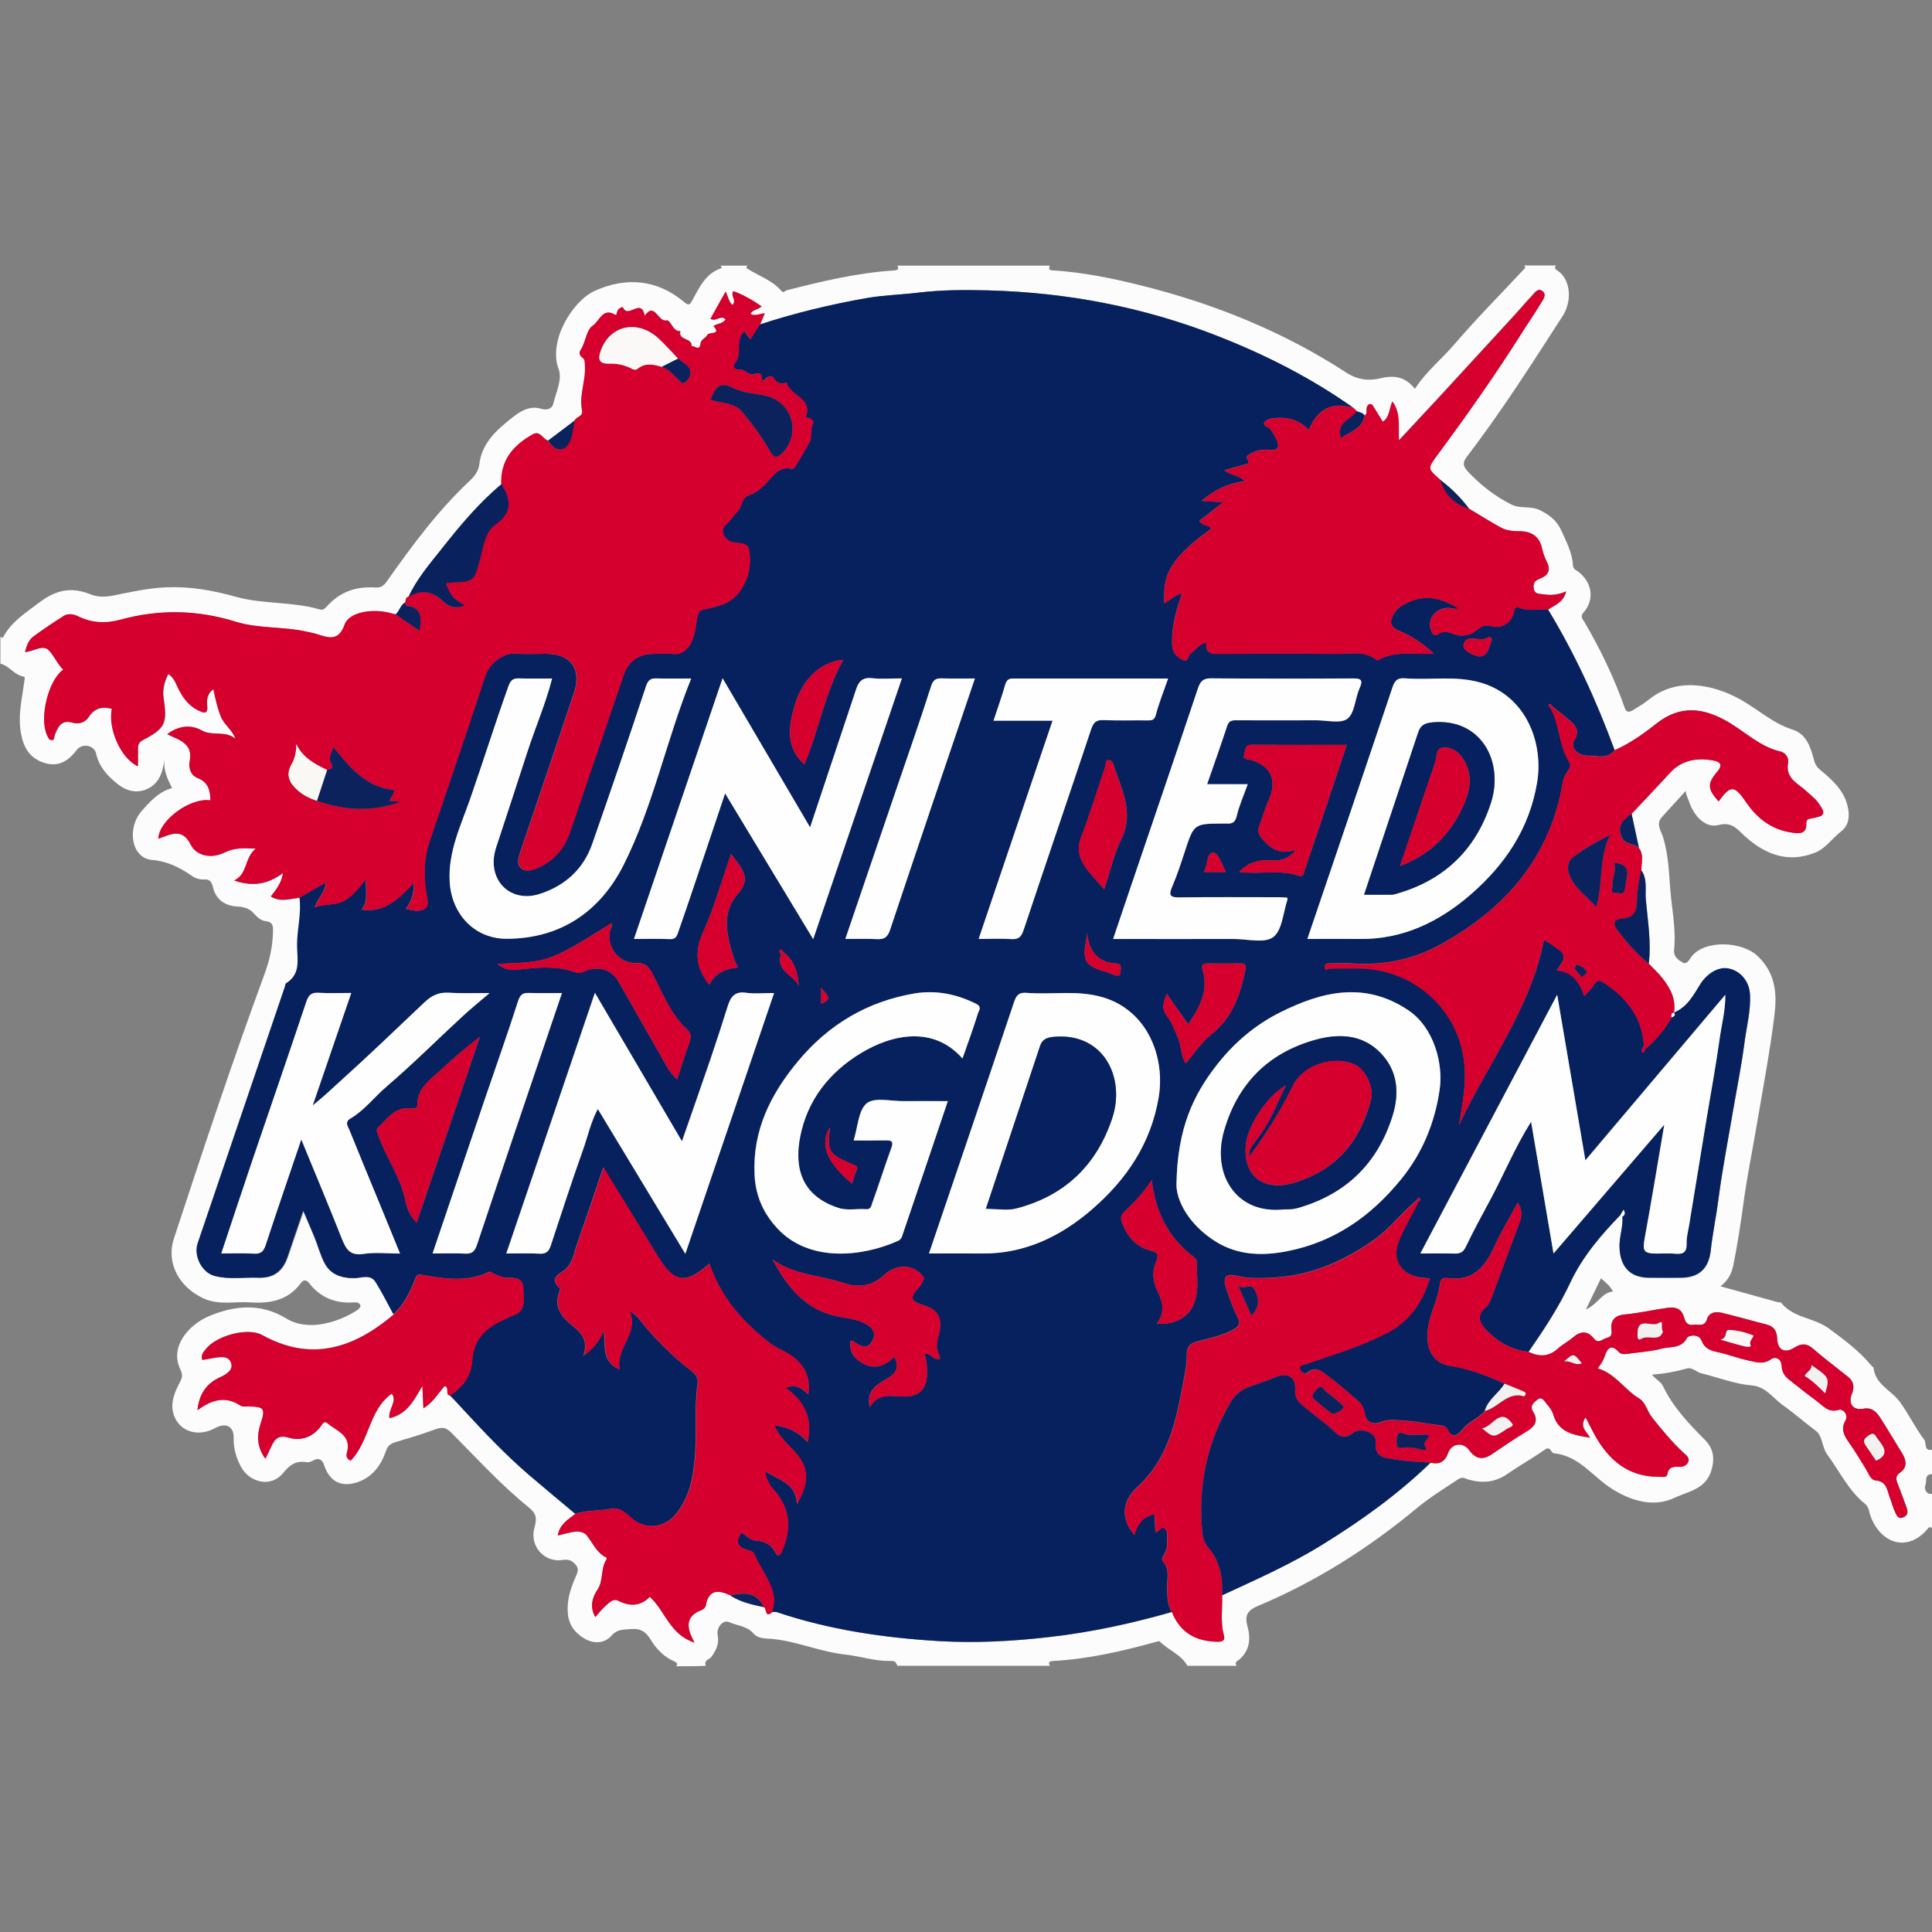 <?xml version="1.0" encoding="utf-8"?>
<!-- Generator: Adobe Illugbr_strator 24.1.0, SVG Export Plug-In . SVG Version: 6.00 Build 0)  -->
<svg version="1.1" id="Layer_1" xmlns="http://www.w3.org/2000/svg" xmlns:xlink="http://www.w3.org/1999/xlink" x="0px"
	y="0px" viewBox="0 0 200 200" gbr_style="enable-background:new 0 0 200 200;" xml:space="preserve">
	<rect x="0" y="0" width="200" height="200" fill="#808080" stroke="none"/>
	<style type="text/css">
		.gbr_st0 {
			fill: #FDFCFC;
		}

		.gbr_st1 {
			fill: #07215F;
		}

		.gbr_st2 {
			fill: #D5002D;
		}

		.gbr_st3 {
			fill: #09225E;
		}

		.gbr_st4 {
			fill: #0A235F;
		}

		.gbr_st5 {
			fill: #0B225D;
		}

		.gbr_st6 {
			fill: #FEFEFE;
		}

		.gbr_st7 {
			fill: #F1F1F0;
		}

		.gbr_st8 {
			fill: #FAF9F7;
		}

		.gbr_st9 {
			fill: #F9F8F4;
		}

		.gbr_st10 {
			fill: #072160;
		}
	</style>
	<g>
		<path class="gbr_st0" d="M69.98,172.49c0.27-0.23,0.01-0.41-0.12-0.47c-1.11-0.48-1.91-1.3-2.52-2.31c-0.47-0.78-1.03-1.16-2.01-1.07
		c-0.77,0.07-1.42-0.02-2.04,0.69c-0.71,0.81-1.8,0.85-2.72,0.33c-1-0.56-1.69-1.41-1.79-2.66c-0.11-1.33,0.27-2.53,0.79-3.71
		c0.21-0.48,0.43-0.9-0.02-1.36c-0.38-0.39-0.66-0.54-1.34-0.44c-1.86,0.28-3.41-1.44-2.89-3.31c0.28-1.02,0.23-1.47-0.6-2.15
		c-2.86-2.31-5.33-5.04-7.92-7.64c-0.57-0.57-0.9-0.74-1.81-0.4c-1.31,0.49-2.69,0.89-4.05,1.3c-0.58,0.18-0.8,0.4-0.97,0.88
		c-0.52,1.5-1.38,2.72-2.95,3.26c-1.65,0.57-2.9-0.04-3.45-1.72c-0.22-0.66-0.58-0.83-1.13-0.53c-0.24,0.13-0.46,0.23-0.7,0.19
		c-1.06-0.2-1.75,0.27-2.39,1.07c-1.34,1.67-3.57,0.97-4.41-0.61c-0.49-0.94-0.78-1.88-0.75-2.95c0.04-1.22-0.81-1.66-1.91-1.05
		c-1.9,1.05-3.96,0.28-4.38-1.7c-0.22-1.03,0.2-2.04,0.67-2.94c0.28-0.53,0.4-0.81,0.09-1.45c-1.11-2.32,0.85-4.62,3.06-5.53
		c2.62-1.07,5.25-1.34,7.92,0.28c2.33,1.42,5.45,0.35,7.34-0.86c0.16-0.1,0.37-0.37,0.34-0.48c-0.07-0.23-0.31-0.35-0.61-0.33
		c-1.91,0.15-3.51-0.45-4.71-1.99c-0.34-0.44-0.63-0.32-0.9,0.05c-1.33,1.77-3.2,2.08-5.24,1.94c-1.58-0.1-3.2,0.3-4.72-0.38
		c-2.54-1.13-3.99-3.63-3.13-6.25c3-9.13,6.03-18.27,9.35-27.29c0.57-1.54,0.87-2.93,0.9-4.48c0.01-0.54,0-0.98-0.74-1.06
		c-0.48-0.05-0.89-0.4-1.23-0.79c-0.43-0.49-0.97-0.69-1.65-0.72c-1.31-0.06-2.28-0.68-2.6-2.02c-0.14-0.56-0.33-0.84-0.97-0.79
		c-0.38,0.03-0.84-0.12-1.16-0.34c-1.27-0.88-2.54-1.54-4.18-1.68c-2.1-0.17-2.66-3.23-1.06-5.07c0.87-1,1.79-2,3.14-2.37
		c-0.47-0.93-0.88-1.82-0.8-2.89c-0.17,1.25-0.52,2.37-1.7,2.95c-1.1,0.54-2.2,0.26-3.1-0.45c-1.04-0.82-1.95-1.78-2.26-3.18
		c-0.19-0.88-1.45-1.11-2.01-0.37c-0.95,1.26-2.06,1.86-3.64,1.23c-1.56-0.62-2.02-1.99-2.2-3.43c-0.19-1.58,0.18-3.16,0.39-4.72
		c0.03-0.25,0.13-0.66,0-0.67c-1-0.14-1.51-1.12-2.45-1.35c0-0.93,0-1.87,0-2.8c0.08,0.09,0.21,0.2,0.29,0.05
		c0.87-1.62,2.35-2.53,3.78-3.61c1.74-1.31,3.32-1.6,5.28-0.81c0.69,0.28,1.44,0.29,2.28,0.13c1.81-0.36,3.64-0.78,5.51-0.86
		c2.48-0.11,4.85,0.31,7.24,0.98c2.82,0.79,5.84,0.47,8.67,1.31c0.34,0.1,0.56-0.1,0.76-0.33c1.34-1.5,3.04-2.08,5-1.94
		c0.62,0.04,0.9-0.21,1.26-0.73c2.59-3.67,5.26-7.28,8.56-10.36c0.51-0.48,0.88-1.04,0.95-1.67c0.23-1.95,1.47-3.25,2.84-4.37
		c0.99-0.8,2.12-1.81,3.53-1.38c0.76,0.23,1.18-0.09,1.28-0.5c0.28-1.2,0.97-2.52,0.55-3.63c-1.08-2.89,1.43-7.03,3.77-8.08
		c3.21-1.44,6.4-1.2,9.21,1.15c0.45,0.37,0.56,0.39,0.87-0.17c0.73-1.31,1.35-2.76,2.96-3.3c0.16-0.05,0.03-0.2-0.05-0.28
		c0.93,0,1.87,0,2.8,0c-0.08,0.09-0.2,0.19-0.05,0.29c1.19,0.77,2.61,1.2,3.57,2.34c0.21,0.24,0.37-0.04,0.54-0.08
		c3.65-0.93,7.31-1.81,11.09-2.05c0.26-0.02,0.62-0.06,0.37-0.5c5.26,0,10.51,0,15.77,0c-0.22,0.55,0.22,0.48,0.5,0.5
		c3.01,0.21,5.95,0.8,8.87,1.53c7.58,1.88,14.76,4.77,21.31,9.03c1.23,0.8,2.41,0.88,3.56,0.6c1.48-0.36,2.59-0.14,3.56,1.1
		c1.13-1.78,2.76-3.06,4.09-4.62c2.26-2.64,4.73-5.12,7.1-7.67c0.11-0.12,0.38-0.26,0.11-0.49c1.1,0,2.2,0,3.31,0
		c-0.28,0.31,0.05,0.46,0.21,0.57c1.38,0.99,1.41,3.21,0.49,4.64c-3.18,4.93-6.33,9.88-9.9,14.55c-0.42,0.55-0.53,0.94,0.06,1.56
		c1.33,1.41,2.82,2.58,4.54,3.44c0.88,0.44,1.92,0.11,2.88,0.55c1,0.47,1.79,1.1,2.22,2.04c0.54,1.17,1.17,2.36,1.25,3.67
		c0.03,0.47,0.33,0.5,0.57,0.69c1.6,1.27,1.56,3.08,0.52,4.22c-0.37,0.41-0.09,0.66,0.07,0.93c1.68,2.86,3.11,5.83,4.21,8.96
		c0.19,0.54,0.54,0.39,0.85,0.21c0.56-0.34,1.13-0.68,1.64-1.09c2.9-2.36,6.65-1.58,9.49,0c1.81,1.01,3.34,2.46,5.39,3.11
		c1.41,0.44,1.86,1.79,2.19,3.07c0.13,0.52,0.29,0.79,0.73,1.15c1.2,1,2.4,2.08,2.78,3.72c0.23,0.99,0.14,1.97-0.68,2.6
		c-0.92,0.71-1.58,1.75-2.68,2.19c-2.76,1.11-5.12,0.23-7.22-1.64c-0.81-0.72-1.36-1.61-2.81-1.21c-1.24,0.34-2.5-0.83-3.02-2.41
		c-0.11-0.35-0.33-0.65-0.35-1.13c-0.88,0.97-1.7,1.85-2.5,2.75c-0.6,0.67-0.06,1.42,0.12,1.97c0.68,2.09,0.63,4.25,0.86,6.37
		c0.2,1.78,0.5,3.58,0.31,5.4c-0.07,0.69,0.45,1.02,0.87,1.27c0.47,0.28,0.72-0.33,0.95-0.62c1.4-1.76,5.23-1.57,6.84-0.03
		c1.87,1.79,2,3.91,1.73,6.09c-0.44,3.64-1.13,7.24-1.74,10.86c-0.48,2.88-1.08,5.75-1.47,8.64c-0.29,2.12-0.61,4.23-1.03,6.33
		c-0.18,0.9-0.53,1.63-1.34,2.26c2.05,0.57,3.99,1.11,5.92,1.64c0.12,0.03,0.3-0.01,0.36,0.07c1.26,1.57,3.4,1.54,4.87,2.61
		c1.57,1.15,3.17,2.32,4.44,3.86c0.08,0.1,0.24,0.17,0.25,0.27c0.2,1.74,1.86,2.32,2.73,3.52c0.91,1.25,1.58,2.68,2.52,3.91
		c0.25,0.33-0.07,1.22,0.81,1.03c0,0.85,0,1.7,0,2.54c-0.86-0.02-0.5,0.78-0.71,1.17c-0.09,0.17-0.02,0.97,0.71,0.86
		c0,1.19,0,2.37,0,3.56c-0.31-0.28-0.44,0.06-0.57,0.2c-2.2,2.41-4.87,1.18-5.82-1.5c-0.14-0.4-0.14-0.89-0.55-1.22
		c-1.72-1.38-2.63-3.37-3.91-5.1c-0.58-0.79-0.45-1.93-1.22-2.49c-1.16-0.86-2.25-1.83-3.42-2.66c-1.01-0.72-1.72-1.89-3.17-2.01
		c-1.8-0.16-3.49-0.83-5.24-1.26c-0.51-0.13-0.92-0.65-1.5-0.49c-1.15,0.32-2.3,0.54-3.59,0.63c0.33,0.46,0.91,0.73,1.12,1.17
		c1.04,2.18,2.66,3.88,4.33,5.56c0.9,0.9,1.06,1.91,0.7,3.16c-0.57,1.99-2.47,2.22-3.87,2.88c-2.15,1.01-4.47,0.27-6.36-0.9
		c-2.03-1.25-3.44-3.48-6.1-3.73c-0.1-0.01-0.2-0.16-0.27-0.26c-0.24-0.34-0.4-0.3-0.76-0.04c-1.24,0.87-2.57,1.61-3.81,2.47
		c-1.26,0.86-2.56,0.96-4,0.55c-0.28-0.08-0.58-0.33-1.01-0.05c-1.47,0.97-2.95,1.88-4.33,3.02c-5,4.16-10.48,7.62-16.49,10.14
		c-1.09,0.46-1.32,1.03-1.03,2.09c0.35,1.27,0.24,2.47-0.83,3.42c-0.17,0.15-0.57,0.27-0.3,0.66c-1.7,0-3.39,0-5.09,0
		c-0.66-1.18-1.98-1.62-2.88-2.53c-0.05-0.05-0.24,0.02-0.35,0.05c-3.49,0.97-7.01,1.78-10.64,1.98c-0.26,0.01-0.63,0.05-0.37,0.5
		c-5.26,0-10.51,0-15.77,0c-0.25-0.49-0.25-0.51-0.88-0.5c-1.54,0.01-3.01-0.5-4.52-0.66c-2.78-0.3-5.36-1.55-8.18-1.66
		c-0.44-0.02-0.99-0.12-1.33-0.52c-0.66-0.78-1.68-0.8-2.53-1.18c-0.63-0.28-1.33,0.57-1.18,1.32c0.18,0.88-0.14,1.59-0.65,2.28
		c-0.21,0.28-0.83,0.35-0.57,0.93C72.01,172.49,71,172.49,69.98,172.49z M170.68,99.75c0.27-2.23-0.11-4.44-0.3-6.64
		c-0.09-0.98,0.19-2.1-0.46-3.02c-0.04-0.78,0.3-1.6-0.26-2.32c-0.25-1.18-0.51-2.35-0.76-3.53c1.33-1.41,2.67-2.82,3.98-4.25
		c1.22-1.33,2.75-1.57,4.41-1.29c0.59,0.1,1.19,0.33,0.49,1.16c-1.08,1.26-1.01,1.82,0.13,3.09c1.24-1.71,1.63-1.71,2.86,0.1
		c1.16,1.7,2.69,2.85,4.76,3.13c0.67,0.09,1.51,0.19,1.46-0.94c-0.02-0.37,0.14-0.46,0.5-0.53c1.48-0.26,1.57-0.46,0.71-1.65
		c-0.31-0.44-0.77-0.77-1.17-1.14c-0.88-0.84-2.26-1.32-1.92-3.01c0.07-0.36-0.18-0.99-0.81-1.13c-2.06-0.47-3.56-1.96-5.31-3
		c-2.55-1.52-5.01-1.88-7.53,0.12c-1.33,1.06-2.74,2.05-4.32,2.75c-1.86-5.06-4.09-9.94-6.89-14.55c0.68-0.47,1.57-0.72,1.85-1.89
		c-0.86,0.38-1.61,0.42-2.36,0.3c-0.39-0.06-0.94,0.04-1.01-0.68c-0.06-0.61,0.25-0.79,0.71-0.97c0.79-0.33,1.08-0.87,0.66-1.7
		c-0.22-0.44-0.4-0.92-0.5-1.41c-0.28-1.3-1.16-1.78-2.37-1.77c-0.69,0-1.35-0.08-1.94-0.41c-1.08-0.6-2.13-1.26-3.2-1.9
		c-0.86-1.15-1.86-2.15-3.01-3.01c-1.33-1.16-1.35-1.17-0.35-2.52c3.02-4.07,5.93-8.2,8.64-12.48c0.69-1.09,1.43-2.16,2.1-3.27
		c0.22-0.37,0.64-0.88,0.2-1.25c-0.49-0.41-0.82,0.17-1.12,0.48c-0.64,0.67-1.23,1.39-1.86,2.07c-2.57,2.8-5.14,5.6-7.71,8.39
		c-1.35,1.46-2.71,2.91-4.19,4.5c-0.08-1.52,0.18-2.86-0.67-4.03c-0.34,0.71-0.25,1.6-1,2.1c-0.31-0.5-0.61-0.99-0.91-1.48
		c-0.11-0.17-0.22-0.41-0.44-0.35c-0.2,0.05-0.31,0.26-0.33,0.5c-0.01,0.24,0.08,0.52-0.2,0.68c-0.18-0.31-0.54-0.31-0.81-0.45
		c-0.1-0.1-0.2-0.2-0.3-0.3c-4.39-3.12-9.15-5.53-14.16-7.49c-7.63-2.99-15.53-4.49-23.69-4.7C99.9,30,97.5,30,95.11,30.3
		c-1.78,0.22-3.58,0.25-5.34,0.56c-3.76,0.66-7.46,1.55-11.09,2.74c0.16-0.37,0.32-0.74,0.51-1.17c-0.55,0.05-1.01,0.33-1.49,0.06
		c0.27-0.47,0.84-0.43,1.16-0.78c-0.93-0.64-1.89-1.2-2.92-1.57c-0.32,0.53,0.4,0.93-0.09,1.43c-0.39-0.31-0.43-0.83-0.71-1.37
		c-0.58,1.04-1.07,1.92-1.56,2.8c0.59,0.35,1.06-0.45,1.56,0.06c-0.29,0.47-0.86,0.42-1.25,0.69c0.89,0.99-0.52,0.54-0.66,0.96
		c-0.07,0.23-0.63,0.44-0.67,0.81c-0.1,0.91-0.63,0.26-0.96,0.3c0.12-0.88-1.41-0.54-1.15-1.54c-0.84,0.05-0.97-1.2-1.45-1.11
		c-0.89,0.17-1.2-1.96-2.23-0.48c-0.03-0.12-0.06-0.23-0.1-0.35c-0.45-1.27-1.65,0.64-2.16-0.51c-0.05-0.1-0.39,0.08-0.51,0.26
		c-0.07,0.1-0.09,0.23-0.13,0.34c-0.05,0.13,0.02,0.26-0.25,0.11c-1.22-0.69-1.55,0.75-2.22,1.17c-0.69,0.45-0.71,1.71-1.26,2.52
		c-0.18,0.26-0.12,0.59,0.17,0.78c0.29,0.19,0.24,0.44,0.27,0.74c0.14,1.6-0.63,3.13-0.29,4.74c0.13,0.62-0.59,0.63-0.77,1.03
		c-0.92,0.69-1.84,1.39-2.75,2.08c-0.57-0.11-0.8-1.08-1.58-0.64c-2.02,1.12-3.36,2.68-3.26,5.15c-2.37,1.98-4.33,4.34-6.23,6.73
		c-1.24,1.56-2.56,3.11-3.42,4.95c-0.3,0.08-0.24,0.36-0.31,0.57c-0.51,0.27-0.59,0.9-1,1.25c-0.12-0.03-0.25-0.05-0.37-0.09
		c-1.97-0.57-4.43-0.16-4.9,1.15c-0.64,1.77-1.67,1.37-2.86,0.99c-0.35-0.11-0.72-0.18-1.09-0.26c-2.42-0.55-4.97-0.3-7.34-1.03
		c-3.97-1.24-7.93-1.3-11.9-0.21c-1.53,0.42-2.94,0.35-4.35-0.32c-0.52-0.25-1.06-0.37-1.56-0.05c-1.06,0.67-2.1,1.37-3.11,2.11
		c-0.5,0.37-0.7,0.94-0.88,1.61c0.94-0.07,1.84-0.82,2.47-0.17c0.55,0.57,0.87,1.41,1.49,2c-1.54,1.08-2.49,4.96-1.69,6.75
		c0.1,0.23,0.2,0.52,0.45,0.54c0.37,0.04,0.27-0.34,0.36-0.55c0.34-0.82,0.66-1.61,1.87-1.25c0.61,0.18,1.27-0.01,1.67-0.63
		c0.58-0.9,1.4-1.07,2.37-0.81c-0.43,2.07,0.94,5.16,2.7,5.95c0-0.62,0.01-1.19,0-1.77c-0.01-0.4,0.06-0.71,0.48-0.93
		c2.35-1.23,2.57-1.73,2.17-4.38c-0.13-0.84,0.07-1.68,0.49-2.48c0.53,0.36,0.72,0.83,0.93,1.29c0.47,1.01,1.06,1.9,2.09,2.44
		c0.64,0.33,1.12,0.52,1-0.54c-0.07-0.62,0.07-1.2,0.65-1.62c0.21,1,0.41,1.93,0.77,2.83c0.35,0.89,1.21,1.4,1.52,2.32
		c-1.02-0.9-2.37-0.25-3.49-0.87c-1.11-0.62-2.39-0.52-3.58,0.39c0.31,0.14,0.53,0.26,0.76,0.35c1.08,0.46,1.86,1.07,1.57,2.45
		c-0.15,0.7,0.14,1.47,0.79,1.72c1.15,0.45,1.33,1.3,1.36,2.33c-2.05-0.32-5.3,2.03-5.4,3.96c0.21-0.08,0.4-0.14,0.59-0.21
		c1.14-0.46,2.05-0.59,2.77,0.84c0.59,1.17,2.14,1.47,3.47,0.81c1.01-0.5,1.99-0.49,3.26-0.4c-1.19,0.96-0.8,2.6-2.23,3.29
		c1.95,0.68,3.52,0.36,5.05-0.78c-0.16,1.09-0.73,1.76-1.26,2.44c1.04,0.63,2.03,0.21,3.01,0.12c0.22,1.65-0.25,3.26-0.25,4.89
		c0,1.42,0.45,3-1.14,3.98c-0.08,0.05-0.08,0.23-0.12,0.34c-3.01,8.86-6.02,17.73-9.04,26.59c-0.42,1.23,0.38,3,1.75,3.36
		c1.51,0.4,3.01,0.13,4.51,0.18c1.6,0.06,2.54-0.68,3.05-2.19c0.52-1.54,1.05-3.07,1.62-4.74c0.44,1.02,0.82,1.88,1.17,2.75
		c0.37,0.91,0.6,1.88,1.07,2.73c0.61,1.12,1.67,1.48,2.94,1.5c0.77,0.01,1.75-0.5,2.32,0.42c0.67,1.07,1.23,2.21,1.84,3.32
		c-0.13,0.1-0.27,0.2-0.4,0.3c-4.04,3.29-8.34,4.53-13.24,1.82c-1.52-0.84-4.83,0.09-5.87,1.49c-0.2,0.27-0.52,0.57-0.32,1.08
		c0.36-0.06,0.73-0.13,1.09-0.19c0.75-0.13,1.69-0.32,1.91,0.61c0.15,0.66-0.54,1.09-1.24,1.41c-1.31,0.6-2.1,1.67-2.27,3.37
		c1.5-1.1,2.91-1.49,4.44-0.48c0.22,0.14,0.58,0.09,0.87,0.09c1.62,0.05,1.74,0.21,1.22,1.8c-0.4,1.24-0.39,2.4,0.5,3.62
		c0.23-0.48,0.4-0.81,0.55-1.14c0.36-0.81,0.71-1.38,1.85-1.05c1.24,0.36,2.42,0.01,3.28-1.1c0.17-0.22,0.37-0.71,0.73-0.4
		c0.94,0.82,2.53,1.22,2.04,3.03c-0.06,0.23-0.17,0.59,0.37,0.86c1.96-1.99,1.86-5.25,4.26-6.94c0.63,0.75-0.39,1.63-0.24,2.54
		c1.87-0.42,2.56-1.9,3.41-3.34c0.04,0.75,0.07,1.5,0.11,2.32c1.02-0.64,1.54-1.56,2.2-2.32c0.56,0.2-0.03,0.91,0.58,1
		c0.53,0.52,1.03,1.07,1.53,1.62c2.11,2.28,4.25,4.54,6.61,6.57c1.59,1.37,3.21,2.7,4.82,4.05c-0.76,0.6-1.65,1.09-1.84,2.26
		c1.11-0.23,2.39-0.8,3.04,0.05c0.62,0.81,1,1.78,2.01,2.25c0.02,0.01,0,0.17-0.04,0.23c-0.6,0.94-0.26,2.12-0.91,3.09
		c-0.54,0.8-0.81,1.79-0.22,2.83c0.37-0.42,0.64-0.79,0.99-1.09c0.4-0.34,0.81-0.9,1.41-0.59c1.26,0.65,2.37,0.49,3.24-0.42
		c1.62,1.48,2.05,3.9,4.63,4.74c-0.86-1.55-0.97-2.73,0.74-3.37c0.18-0.07,0.39-0.28,0.42-0.45c0.3-1.68,1.29-1.65,2.53-1.08
		c1.06,0.69,2.28,0.95,3.49,1.22c0.31,0.14,0.08,1.21,0.88,0.52c0.17,0,0.35-0.03,0.51,0.02c5.44,1.83,11.07,2.65,16.75,2.99
		c3.81,0.23,7.63,0.02,11.44-0.42c4.31-0.49,8.51-1.4,12.67-2.59c0.82,2.03,2.37,3.04,4.78,3.06c0.52,0,0.73-0.2,0.6-0.66
		c-0.39-1.37-0.13-2.76-0.19-4.15c3.52-1.64,7.07-3.19,10.39-5.24c4.01-2.48,7.81-5.2,11.2-8.48c0.9,0.22,1.48-0.08,1.81-0.99
		c0.37-1.03,1.56-1.19,2.2-0.29c0.69,0.95,1.44,1.02,2.37,0.38c1.17-0.8,2.35-1.6,3.56-2.33c0.86-0.51,1.25-1.13,0.68-2.03
		c-0.4-0.64,0.08-0.96,0.42-1.25c0.5-0.41,0.74,0.16,0.99,0.44c0.27,0.31,0.54,0.68,0.66,1.06c0.56,1.89,2.1,2.15,3.82,2.42
		c-0.41-0.68-1.14-1.19-0.46-2.09c0.36,0.68,0.65,1.28,0.97,1.86c1.44,2.57,3.45,4.28,6.57,4.28c0.33,0,0.85,0.11,0.91-0.24
		c0.14-0.8,0.63-0.82,1.25-0.79c0.39,0.02,0.76-0.14,0.92-0.5c0.19-0.44-0.2-0.69-0.47-0.94c-1.21-1.13-2.26-2.39-3.28-3.68
		c-0.49-0.62-0.7-1.57-1.29-1.93c-1.55-0.92-2.49-2.61-4.33-3.14c0.35-0.45,0.6-0.85,0.75-1.33c0.24-0.75,0.66-1.2,1.39-0.41
		c0.28,0.3,0.61,0.27,0.94,0.23c1.21-0.16,2.44-0.24,3.61-0.55c0.87-0.22,1.96,0.04,2.55-1.09c0.15-0.29,1.22-0.46,1.49,0.23
		c0.34,0.86,0.92,1.07,1.71,1.24c1.05,0.22,2.07,0.63,3.12,0.85c0.78,0.16,1.56,0.46,2.39-0.12c0.47-0.33,1.06-0.02,1.09,0.67
		c0.03,0.61,0.29,1.05,0.73,1.41c0.95,0.76,1.91,1.52,2.89,2.24c0.68,0.49,1.2,1.27,2.32,0.91c0.35-0.11,1.03,0.45,0.65,1.15
		c-0.46,0.84-0.15,1.49,0.34,2.18c0.63,0.89,1.19,1.82,1.76,2.75c0.29,0.47,0.52,1.19,1.01,1.23c1.22,0.1,1.21,1.04,1.51,1.8
		c0.2,0.5,0.32,1.03,0.55,1.51c0.15,0.3,0.29,0.73,0.83,0.52c0.55-0.22,0.47-0.65,0.33-1.05c-0.28-0.83-0.61-1.64-0.92-2.46
		c-0.16-0.43-0.24-0.77,0.27-1.13c0.75-0.53,0.65-1.27,0.2-2c-0.77-1.24-1.51-2.51-2.31-3.74c-0.37-0.57-0.87-1.02-1.68-0.87
		c-1.06,0.21-1.62-0.5-1.21-1.52c0.29-0.72,0.2-1.3-0.42-1.8c-1.22-0.96-2.45-1.89-3.62-2.91c-0.67-0.58-1.26-0.52-1.93-0.08
		c-0.97,0.62-1.72,0.24-1.76-0.94c-0.03-0.77-0.31-1.26-1.09-1.46c-1.57-0.4-3.13-0.86-4.71-1.23c-0.59-0.14-1.26-0.01-1.46,0.66
		c-0.26,0.87-0.88,0.51-1.41,0.59c-0.71,0.11-0.85-0.37-1-0.85c-0.27-0.87-0.94-1.01-1.69-0.9c-1.49,0.21-2.96,0.55-4.45,0.69
		c-1.1,0.1-1.48,0.73-1.34,1.63c0.08,0.57-0.18,0.72-0.52,0.8c-0.42,0.1-0.83,0.67-1.32,0.04c-0.66-0.83-1.4-0.75-2.17-0.08
		c-0.48,0.41-1.06,0.69-1.52,1.12c-0.95,0.88-1.96,0.89-3.05,0.36c1.59-2.29,3.13-4.63,4.31-7.15c1.28-2.72,3.17-4.92,5.22-7.04
		c0.06,0.07,0.12,0.14,0.18,0.21c0.09,1.09-0.35,2.13-0.3,3.24c0.09,1.99,1.11,3.09,3.06,3.1c1.1,0.01,2.2,0.01,3.3,0
		c1.88-0.01,2.87-0.97,3.08-2.82c0.2-1.81,0.58-3.59,0.81-5.39c0.38-2.98,0.96-5.94,1.47-8.91c0.41-2.4,0.89-4.78,1.21-7.19
		c0.22-1.69,0.68-3.35,0.57-5.07c-0.08-1.34-1.05-2.46-2.34-2.64c-0.99-0.14-2.13,0.57-2.8,1.65c-0.7,1.11-1.37,2.39-2.74,2.94
		c0.25-1.38-0.34-2.52-1.14-3.55C171.7,100.74,171.17,100.26,170.68,99.75z M165.73,132.33c-0.48,0.99-0.95,1.95-1.56,3.23
		c1.27-0.57,1.64-1.76,2.8-1.86C166.65,133.06,166.17,132.73,165.73,132.33z" />
		<path d="M199.97,152.65c0,0.68,0,1.36,0,2.03" />
		<path class="gbr_st1" d="M167.76,125.75c-2.05,2.12-3.94,4.32-5.22,7.04c-1.18,2.52-2.73,4.86-4.31,7.15c-1.74-0.19-3.17-1-4.36-2.25
		c-0.73-0.76-1.06-1.51-0.07-2.36c0.3-0.25,0.48-0.68,0.63-1.06c0.97-2.57,1.9-5.16,2.88-7.73c0.28-0.72,0.25-1.36-0.2-2.04
		c-0.84,1.57-1.75,3.07-2.47,4.65c-0.96,2.1-2.26,3.52-4.79,3.15c-0.48-0.07-0.73,0.07-0.8,0.66c-0.15,1.24-0.71,2.39-1.03,3.59
		c-0.64,2.41-0.14,4.5,2.19,4.86c1.96,0.31,3.76,1,5.53,1.82c-0.58,1-1.7,1.62-2.03,2.8c-0.63,0.8-1.66,1.11-2.3,1.91
		c-0.47,0.58-1.05,1.09-1.59,0c-0.17-0.34-0.51-0.37-0.87-0.41c-1.16-0.14-2.31-0.39-3.47-0.46c-0.83-0.05-1.68-0.21-2.5,0.12
		c-0.92,0.37-1.58-0.02-1.72-0.9c-0.1-0.62-0.37-1.02-0.78-1.37c-1.05-0.9-2.1-1.81-3.21-2.63c-0.5-0.36-1.11-0.85-1.81-0.29
		c-0.45,0.36-0.78,0.06-0.9-0.28c-0.15-0.43,0.35-0.43,0.6-0.52c2.84-0.98,5.73-1.83,8.41-3.23c2.33-1.21,3.66-3.16,4.43-5.64
		c-0.24-0.02-0.41-0.04-0.58-0.05c-2.34-0.15-3.49-1.86-2.58-3.97c0.58-1.33,1.31-2.6,1.97-3.9c0.18-0.07,0.29-0.25,0.16-0.37
		c-0.18-0.16-0.23,0.12-0.33,0.2c-1.56,1.3-2.77,2.95-4.45,4.13c-3.24,2.28-6.76,3.77-10.76,3.9c-1.13,0.04-2.25,0.08-3.39-0.2
		c-1.19-0.3-1.51,0.18-1.09,1.37c0.35,0.98,0.68,1.98,1.15,2.91c0.37,0.74,0.11,0.99-0.52,1.33c-1.16,0.62-2.44,0.85-3.68,1.19
		c-0.75,0.21-1.06,0.59-1.05,1.32c0.02,1.22-0.28,2.4-0.5,3.59c-0.7,3.77-1.59,7.38-4.63,10.17c-1.46,1.34-1.84,3.12-0.3,4.93
		c0.3-1.07,0.85-1.89,2.08-2.15c0.03,0.66,0.06,1.26,0.1,1.85c0.46,0,0.57-0.63,0.91-0.4c0.24,0.16,0.34,0.55,0.32,0.92
		c-0.03,0.59,0.05,1.18-0.27,1.72c-0.15,0.26-0.38,0.58-0.17,0.82c0.75,0.85,0.39,1.86,0.42,2.8c0.03,0.85,0.03,1.68,0.48,2.43
		c-4.16,1.19-8.35,2.1-12.67,2.59c-3.82,0.44-7.64,0.64-11.44,0.42c-5.68-0.34-11.32-1.16-16.75-2.99
		c-0.15-0.05-0.34-0.02-0.51-0.02c0.07-0.49,0.24-1,0.18-1.48c-0.24-1.69-1.38-3-2.04-4.52c-0.07-0.17-0.31-0.32-0.49-0.37
		c-1.1-0.26-1.61-0.77-0.81-1.86c0.45,0.26,0.83,0.8,1.45,0.84c0.91,0.05,1.59,0.38,2.05,1.22c0.28,0.52,0.48,0.32,0.7-0.19
		c0.99-2.3,0.83-4.4-0.88-6.3c-0.45-0.5-0.76-1.05-0.91-1.93c1.42,0.97,3.24,1.2,3.32,3.41c1.42-2.5,1.23-3.98-0.62-5.83
		c-0.66-0.66-1.29-1.33-1.74-2.33c1.45,0.2,2.57,0.73,3.45,1.74c0.55-2.45-0.31-4.22-2.28-5.61c1.1-0.41,1.74,0.05,2.36,0.7
		c0.3-2.23-0.75-3.56-2.51-4.48c-0.48-0.25-0.99-0.48-1.42-0.81c-2.81-2.19-5.14-4.77-6.3-8.26c-2.46,2.17-3.66,1.99-5.31-0.71
		c-1.87-3.05-3.74-6.1-5.68-9.26c-0.92,2.71-1.77,5.3-2.69,7.87c-0.32,0.89-0.42,1.88-1.15,2.61c-0.56,0.55-1.91,0.9-0.64,2.05
		c0.05,0.04-0.02,0.24-0.06,0.36c-0.54,1.36,0.03,2.36,1.03,3.23c0.93,0.82,2.1,1.51,1.45,3.39c1.06-0.78,1.63-1.45,2.13-2.66
		c0.13,1.74-0.21,3.29,1.62,4.07c-0.45-2.27,2.07-3.78,1.01-6.06c0.43,0.27,0.77,0.53,1.02,0.85c1.6,2.02,3.4,3.84,5.45,5.4
		c0.51,0.39,0.68,0.8,0.59,1.38c-0.36,2.48-0.07,4.99-0.27,7.47c-0.17,2.13-0.55,4.23-2.01,5.98c-1.12,1.34-2.95,1.6-4.37,0.52
		c-0.68-0.51-1.26-1.32-2.29-1.12c-1.24,0.24-2.52,0.14-3.73,0.52c-1.61-1.35-3.23-2.69-4.82-4.05c-2.36-2.03-4.5-4.29-6.61-6.57
		c-0.5-0.54-1-1.1-1.53-1.62c1.32-0.88,2.21-2.01,2.3-3.68c0.12-2.08,1.37-3.33,3.18-4.13c0.31-0.14,0.59-0.33,0.91-0.43
		c1.53-0.46,1.23-1.7,1.2-2.81c-0.03-1.22-0.91-1.13-1.77-1.15c-0.43-0.01-0.86-0.25-1.29-0.4c-0.17-0.06-0.23-0.3-0.52-0.17
		c-2.25,1.06-4.58,0.69-6.88,0.28c-0.55-0.1-0.59,0.09-0.75,0.49c-0.52,1.32-1.15,2.6-2.23,3.59c-0.61-1.11-1.17-2.25-1.84-3.32
		c-0.57-0.91-1.55-0.4-2.32-0.42c-1.28-0.02-2.33-0.39-2.94-1.5c-0.46-0.85-0.7-1.83-1.07-2.73c-0.35-0.87-0.74-1.73-1.17-2.75
		c-0.57,1.67-1.1,3.21-1.62,4.74c-0.51,1.51-1.45,2.25-3.05,2.19c-1.5-0.06-3,0.21-4.51-0.18c-1.36-0.36-2.17-2.13-1.75-3.36
		c3.02-8.86,6.03-17.73,9.04-26.59c0.04-0.12,0.04-0.3,0.12-0.34c1.59-0.98,1.14-2.56,1.14-3.98c0-1.64,0.47-3.25,0.25-4.89
		c0.88-0.51,1.76-1.02,2.73-1.58c-0.07,1.06-0.87,1.63-1.15,2.59c1.04-0.41,2.08-0.17,3.01-0.67c0.89-0.48,1.49-1.28,2.29-2.26
		c-0.06,1.3,0.27,2.32-0.47,3.16c2.39,0.38,3.85-1.11,5.44-2.79c-0.02,1.2-0.29,1.98-0.84,2.72c0.47,0.08,0.84,0.21,1.2,0.19
		c0.76-0.04,1.2-0.33,1.01-1.27c-0.41-1.99-0.42-3.98,0.25-5.95c1.94-5.71,3.88-11.42,5.77-17.15c0.41-1.23,1.84-2.34,3.12-2.25
		c1.05,0.08,2.12,0.01,3.18,0.02c2.56,0.01,3.69,1.61,2.87,4.04c-1.85,5.48-3.68,10.96-5.54,16.43c-0.21,0.63-0.45,1.31,0.09,1.75
		c0.51,0.41,1.19,0.18,1.79-0.09c1.66-0.76,2.69-2.04,3.27-3.75c1.83-5.4,3.67-10.78,5.52-16.17c0.48-1.4,1.53-2.17,2.99-2.2
		c0.76-0.02,1.53-0.04,2.29,0.01c0.67,0.04,1.04-0.26,1.45-0.77c0.74-0.93,0.68-2.06,0.92-3.1c0.12-0.5,0.24-0.65,0.76-0.76
		c1.31-0.27,2.63-0.57,3.53-1.74c1.01-1.33,1.32-2.86,1.04-4.41c-0.16-0.93-1.35-0.55-2.01-0.91c-0.68-0.37-0.96-1.23-0.38-1.7
		c0.5-0.4,0.78-0.98,1.18-1.34c0.55-0.5,0.34-1.38,1.2-1.69c0.75-0.27,1.39-0.8,1.98-1.47c0.55-0.62,1.27-1.63,2.5-1.26
		c0.08,0.02,0.28-0.18,0.36-0.31c0.5-0.82,0.99-1.66,1.45-2.49c0.28-0.51-0.01-1.32,0.37-1.96c0.1-0.18-0.2-0.42-0.46-0.52
		c-0.1-0.04-0.35,0.06-0.27-0.22c0.59-1.89-1.71-2.08-2.02-3.44c-0.65,0.23-1.09,0.02-1.41-0.59c-0.04-0.08-0.41-0.06-0.58,0.02
		c-0.25,0.11-0.53,0.85-0.61-0.11c-0.03-0.32-0.42-0.32-0.62-0.23c-0.73,0.31-1.17-0.67-1.88-0.41c-0.01,0-0.63-0.28-0.3-0.64
		c0.91-0.97-0.07-2.46,1.05-3.36c0.16,0.23,0.37,0.52,0.59,0.83c0.35-0.54,0.67-1.04,0.98-1.53c3.63-1.19,7.33-2.08,11.09-2.74
		c1.76-0.31,3.56-0.34,5.34-0.56C97.5,30,99.9,30,102.3,30.06c8.16,0.22,16.06,1.72,23.69,4.7c5.01,1.96,9.77,4.37,14.16,7.49
		c-2.24-0.73-3.77,0.08-4.66,2.25c-1.08-1.1-2.32-1.37-3.67-1.21c-0.34,0.04-0.83,0.2-0.94,0.45c-0.17,0.38,0.41,0.42,0.6,0.66
		c0.28,0.35,0.52,0.76,0.7,1.18c0.29,0.66,0.13,1.06-0.69,0.99c-0.77-0.07-1.51,0.02-2.17,0.47c-0.19,0.13-0.35,0.19-0.21,0.46
		c0.23,0.45,0.22,0.45-0.21,0.57c-0.69,0.19-1.38,0.39-2.16,0.61c0.71,0.54,1.56,0.51,2.12,1.13c-1.66,0.22-3.1,0.84-4.46,2.03
		c0.77,0.05,1.37,0.09,2.24,0.15c-0.98,0.75-1.74,1.34-2.49,1.92c0.32,0.53,0.95,0.41,1.27,0.8c-4.78,3.39-4.97,5.13-4.9,7.72
		c0.62-0.25,1.06-0.86,1.85-0.99c-0.65,1.79-1.11,3.5-1.03,5.34c0.03,0.82,0.52,1.22,1.09,1.53c0.6,0.32,0.52-0.47,0.84-0.68
		c0.52-0.33,0.81-0.98,1.63-1.1c-0.18,1.13,0.53,1.16,1.37,1.15c4.02-0.03,8.05-0.04,12.07,0c1.44,0.01,2.97-0.39,4.25,0.69
		c1.36-0.82,2.86-0.74,4.36-0.7c0.4,0.01,0.8,0,1.48,0c-1.21-1.15-2.37-1.86-3.63-2.39c-1.03-0.43-0.92-1.06-0.48-1.8
		c0.34-0.56,0.89-0.86,1.47-1.14c1.87-0.88,3.55-0.36,5.23,0.65c-0.26,0.07-0.44,0.04-0.66-0.01c-1.33-0.31-2.55,0.76-2.3,1.98
		c0.09,0.43,0.31,1.04,0.83,0.68c0.64-0.45,1.15-0.15,1.66,0.02c0.94,0.3,1.75,0.06,2.43-0.52c0.47-0.4,0.81-0.49,1.44-0.32
		c1.13,0.3,2.16-0.48,2.31-1.57c0.05-0.35,0.27-0.46,0.52-0.36c0.98,0.41,2,0.13,3,0.2c2.8,4.61,5.03,9.5,6.89,14.55
		c-0.75,1-1.76,0.56-2.74,0.58c-1.01,0.02-1.92-0.78-1.42-1.59c0.61-1.02,0.11-1.54-0.54-2.1c-0.57-0.49-1.16-0.94-1.75-1.41
		c-0.11-0.09-0.15-0.36-0.33-0.21c-0.14,0.12-0.03,0.3,0.16,0.38c0.96,1.76,0.85,3.89,1.94,5.61c0.25,0.4-0.08,0.79-0.24,1.03
		c-0.21,0.32-0.36,0.58-0.42,0.97c-1.3,7.83-5.97,13.19-12.72,16.89c-2.78,1.53-5.87,2.17-9.09,1.94c-0.8-0.06-1.61,0-2.41,0
		c-0.31,0-0.5,0.14-0.42,0.46c0.09,0.37,0.33,0.06,0.49,0.06c1.06,0,2.12-0.03,3.18-0.01c5.73,0.12,10.68,4.54,10.82,10.78
		c0.04,1.83-0.31,3.6-0.6,5.41c2.99-6.36,7.41-12.04,8.79-19.16c2.45,1.55,2.45,1.55,1.3,3.18c1.59,0.09,2.35,1.16,2.87,2.64
		c0.41-0.45,0.76-0.73,0.96-1.09c0.3-0.54,0.59-0.61,1.09-0.27c2.38,1.58,3.99,3.64,4.13,6.61c-0.26,0.14-0.32,0.5-0.17,0.58
		c0.29,0.15,0.16-0.31,0.35-0.4c1.09-0.91,1.97-1.99,2.68-3.21c0.18-0.13,0.47-0.2,0.24-0.51l-0.02,0.02
		c1.37-0.54,2.05-1.82,2.74-2.94c0.67-1.07,1.8-1.79,2.8-1.65c1.29,0.18,2.26,1.3,2.34,2.64c0.1,1.72-0.35,3.39-0.57,5.07
		c-0.31,2.41-0.8,4.8-1.21,7.19c-0.5,2.97-1.08,5.92-1.47,8.91c-0.23,1.81-0.61,3.59-0.81,5.39c-0.2,1.85-1.2,2.81-3.08,2.82
		c-1.1,0.01-2.2,0.01-3.3,0c-1.96-0.01-2.98-1.11-3.06-3.1c-0.05-1.11,0.39-2.14,0.3-3.24c0.34-0.18,0.29-0.44,0.13-0.71
		C167.97,125.42,167.86,125.59,167.76,125.75z M81.08,98.56c-0.1-0.1-0.15-0.37-0.34-0.2c-0.13,0.12-0.04,0.31,0.13,0.41
		c-0.63,1.76,1.32,2.13,1.81,3.29C82.6,100.68,82.24,99.44,81.08,98.56z M160.82,129.76c3.84-4.48,7.57-8.82,11.46-13.35
		c-0.69,4.04-1.32,7.86-2.01,11.66c-0.27,1.45-0.15,1.69,1.29,1.69c0.59,0,1.19-0.05,1.78,0.01c0.86,0.09,1.28-0.07,1.25-1.12
		c-0.02-0.57,0.16-1.22,0.26-1.83c0.57-3.51,1.14-7.01,1.72-10.51c0.48-2.93,1.03-5.86,1.44-8.8c0.21-1.51,0.62-3.02,0.58-4.53
		c-4.81,5.7-9.6,11.36-14.48,17.13c-0.98-5.72-1.93-11.33-2.92-17.14c-4.76,9.01-9.43,17.85-14.16,26.78c1.32,0,2.42-0.02,3.52,0.01
		c0.55,0.01,0.9-0.1,1.17-0.68c0.78-1.63,1.64-3.22,2.5-4.81c1.43-2.62,2.55-5.41,4.27-8.16
		C159.3,120.78,160.05,125.2,160.82,129.76z M121.79,122.52c-0.08,1.7,1.27,4.29,4.11,6.03c2.27,1.39,4.76,1.46,7.33,0.97
		c4.91-0.95,8.7-3.63,11.81-7.45c2.21-2.72,3.49-5.84,3.99-9.27c0.38-2.61-0.52-6.4-3.28-8.25c-4.5-3-8.92-1.91-13.24,0.25
		c-2.56,1.28-4.75,3.14-6.55,5.44C123.5,113.4,121.9,116.82,121.79,122.52z M80.13,102.8c-1.07,0-2.02,0.11-2.93-0.03
		c-1.2-0.17-1.59,0.47-1.89,1.42c-0.57,1.84-1.17,3.67-1.79,5.49c-0.94,2.77-1.92,5.53-2.94,8.47c-3.07-5.23-6.01-10.25-9.01-15.37
		c-3.06,8.99-6.1,17.94-9.17,26.98c1.25,0,2.35-0.05,3.44,0.02c0.67,0.04,0.96-0.23,1.15-0.82c1.09-3.3,2.17-6.61,3.33-9.89
		c0.51-1.42,0.81-2.93,1.55-4.27c3.03,5.02,6.01,9.95,9.06,14.99C74.02,120.76,77.05,111.85,80.13,102.8z M83.86,85.65
		c-3.08-5.25-6.03-10.29-9.05-15.44c-3.06,9-6.1,17.93-9.17,26.98c1.3,0,2.52-0.04,3.74,0.02c0.6,0.03,0.71-0.39,0.84-0.74
		c0.88-2.51,1.72-5.04,2.57-7.56c0.75-2.24,1.5-4.48,2.28-6.79c3.07,5.07,6.05,10.02,9.12,15.09c3.07-9.03,6.11-17.97,9.18-26.99
		c-1.15,0-2.13,0.09-3.09-0.02c-0.94-0.11-1.37,0.32-1.63,1.1C87.07,76.01,85.51,80.71,83.86,85.65z M96.17,129.76
		c1.88,0,3.65-0.02,5.43,0c4.45,0.05,8.2-1.77,11.45-4.58c3.55-3.08,6.09-6.8,6.89-11.61c0.67-4.04-1.08-8.87-5.69-10.3
		c-2.65-0.82-5.34-0.28-8-0.49c-0.79-0.06-1.05,0.25-1.29,0.98C102.08,112.38,99.15,120.98,96.17,129.76z M135.34,97.2
		c1.88,0,3.66-0.02,5.44,0c4.45,0.05,8.2-1.77,11.45-4.59c3.56-3.08,6.09-6.81,6.89-11.61c0.67-4.02-1.07-8.86-5.7-10.29
		c-2.65-0.82-5.34-0.27-8-0.49c-0.8-0.06-1.05,0.27-1.29,0.99C141.25,79.83,138.32,88.42,135.34,97.2z M88.37,118.06
		c1.17,0,2.23,0.02,3.29-0.01c0.61-0.01,0.85,0.09,0.59,0.79c-0.69,1.88-1.28,3.8-1.97,5.68c-0.09,0.24-0.12,0.7-0.63,0.66
		c-0.96-0.08-1.94,0.17-2.89-0.14c-3.88-1.27-4.58-4.24-3.94-7.42c0.75-3.74,2.99-6.6,6.24-8.58c3.27-1.99,7.56-2.88,10.55,0.53
		c0.55-1.57,1.12-3.12,1.61-4.7c0.08-0.24,0.43-0.64-0.19-0.95c-2.04-1.03-4.22-1.45-6.42-1.07c-4.84,0.83-8.85,3.2-12.02,7.01
		c-2.84,3.42-4.71,7.16-4.5,11.73c0.1,2.16,0.87,3.97,2.35,5.56c3.32,3.59,8.84,2.94,12.48,1.31c0.17-0.08,0.36-0.27,0.42-0.44
		c1.59-4.66,3.16-9.32,4.75-14.03c-1.59,0-3.07-0.01-4.56,0c-1.31,0.01-3.01-0.43-3.82,0.22C88.85,114.92,88.81,116.66,88.37,118.06
		z M50.68,102.8c-1.58,0-2.94,0.06-4.29-0.02c-1.01-0.06-1.75,0.33-2.44,0.99c-2.9,2.75-5.78,5.53-8.76,8.2
		c-0.83,0.74-1.63,1.54-2.82,2.48c1.4-4.09,2.68-7.83,3.99-11.64c-1.18,0-2.28,0.06-3.38-0.02c-0.8-0.05-1.05,0.27-1.29,0.99
		c-1.79,5.36-3.64,10.7-5.46,16.05c-1.11,3.28-2.2,6.57-3.32,9.94c1.2,0,2.3-0.04,3.4,0.02c0.72,0.04,0.98-0.25,1.2-0.91
		c1.17-3.58,2.4-7.13,3.68-10.91c1.46,3.56,2.85,6.88,4.18,10.23c0.42,1.07,0.81,1.83,2.23,1.62c1.23-0.19,2.5-0.04,3.81-0.04
		c-0.76-1.87-1.49-3.65-2.22-5.42c-1.01-2.46-2.04-4.92-3.03-7.39c-0.15-0.37-0.51-0.8,0.12-1.17c1.46-0.86,2.48-2.23,3.75-3.32
		c2.68-2.29,5.18-4.8,7.78-7.19C48.68,104.46,49.61,103.71,50.68,102.8z M71.55,70.24c-1.37,0-2.47,0.02-3.57-0.01
		c-0.63-0.02-0.89,0.17-1.11,0.85c-1.8,5.44-3.66,10.86-5.55,16.27c-0.92,2.63-2.82,4.34-5.43,5.19c-1.98,0.64-3.82-0.15-4.5-1.83
		c-0.4-0.99-0.35-2.01-0.01-3.03c1.08-3.26,2.15-6.54,3.21-9.81c0.82-2.54,1.89-4.99,2.57-7.63c-1.21,0-2.31,0.02-3.41-0.01
		c-0.63-0.02-0.88,0.17-1.12,0.84c-1.38,3.86-2.6,7.76-3.95,11.63c-0.96,2.77-2.3,5.48-2.12,8.58c0.2,3.36,2.58,5.91,5.91,5.9
		c5.61-0.01,9.7-2.87,12.11-7.68C67.63,83.41,68.97,76.65,71.55,70.24z M124.96,81.18c0.72-2.07,1.42-4.06,2.1-6.07
		c0.2-0.59,0.63-0.55,1.09-0.54c2.71,0.01,5.42,0.01,8.14,0c1.1,0,2.52,0.37,3.21-0.17c0.76-0.6,0.77-2.08,1.24-3.12
		c0.4-0.89,0.18-1.05-0.72-1.04c-4.87,0.03-9.75,0.04-14.62-0.01c-0.83-0.01-1.13,0.29-1.38,1.04c-2.13,6.37-4.3,12.72-6.46,19.08
		c-0.77,2.26-1.52,4.51-2.32,6.86c4.27,0,8.38,0,12.49,0c1.4,0,3.18,0.48,4.08-0.2c0.94-0.71,1.03-2.55,1.48-3.9
		c0.01-0.03-0.02-0.08-0.04-0.18c-0.31-0.01-0.64-0.04-0.97-0.04c-3.39,0-6.78-0.03-10.17,0.02c-0.99,0.01-1.14-0.23-0.76-1.12
		c0.5-1.16,0.89-2.38,1.29-3.58c0.96-2.93,0.95-2.94,3.97-2.95c0.13,0,0.25-0.01,0.38,0c0.57,0.03,0.88-0.11,1.04-0.78
		c0.27-1.11,0.74-2.16,1.14-3.29C127.77,81.18,126.42,81.18,124.96,81.18z M101.31,97.2c1.18,0,2.28-0.06,3.38,0.02
		c0.8,0.05,1.05-0.27,1.29-0.99c2.3-6.91,4.67-13.81,6.97-20.72c0.24-0.71,0.51-1,1.28-0.96c1.52,0.06,3.05,0.01,4.58,0.03
		c0.46,0.01,0.7-0.04,0.85-0.6c0.32-1.22,0.8-2.39,1.26-3.73c-5.44,0-10.76,0-16.09,0c-0.44,0-0.65,0.19-0.77,0.64
		c-0.35,1.22-0.78,2.42-1.21,3.72c2.04,0,4.02,0,6.11,0C106.39,82.18,103.86,89.66,101.31,97.2z M87.51,97.2
		c1.15,0,2.2-0.04,3.25,0.01c0.77,0.04,1.12-0.17,1.39-0.99c2.88-8.66,5.82-17.29,8.77-25.99c-1.17,0-2.3,0.02-3.44-0.01
		c-0.65-0.02-0.89,0.19-1.11,0.86c-1.12,3.51-2.34,6.98-3.53,10.47C91.07,86.74,89.31,91.92,87.51,97.2z M44.78,129.76
		c1.17,0,2.27-0.05,3.36,0.02c0.77,0.04,1.02-0.27,1.26-0.98c2.89-8.65,5.83-17.29,8.77-25.99c-1.16,0-2.3,0.02-3.43-0.01
		c-0.64-0.02-0.89,0.18-1.11,0.85c-1.1,3.43-2.31,6.82-3.47,10.23C48.37,119.13,46.6,124.4,44.78,129.76z M92.58,140.45
		c0.66,1.27,0,1.84-0.93,2.37c-1.02,0.58-1.97,1.25-1.63,2.86c0.98-1.67,2.49-1.06,3.82-1.12c1.25-0.06,2.03-0.77,2.1-2.02
		c0.05-0.83,0.01-1.66-0.24-2.38c0.67-0.2,0.92,0.8,1.63,0.46c-0.46-1.25-0.46-1.25-0.16-2.41c0.42-1.64,0.04-2.62-1.6-3.11
		c-1.37-0.41-1.37-0.86-0.51-1.76c0.2-0.21,0.33-0.49,0.48-0.74c0.09-0.14,0.15-0.29,0.02-0.46c-0.95-1.26-2.72-1.37-4.03-0.16
		c-1.26,1.17-2.66,1.36-4.21,0.83c-2.44-0.82-5.16-0.81-7.35-2.44c1.54,2.9,3.46,5.29,6.87,5.93c0.82,0.15,1.66,0.24,2.44,0.58
		c0.84,0.37,1.54,0.93,1.03,1.9c-0.54,1.04-1.31,0.53-2,0.04c-0.05-0.04-0.15-0.02-0.26-0.03c-0.15,1.05,0.26,1.76,1.18,2.29
		C90.52,141.82,91.56,141.45,92.58,140.45z M139.42,77.11c-3.33,0-6.58,0.01-9.83-0.01c-0.79-0.01-0.66,0.66-0.8,1.05
		c-0.18,0.5,0.32,0.41,0.63,0.5c2.19,0.62,2.84,2.12,1.9,4.21c-0.39,0.87-0.64,1.8-0.97,2.7c-0.18,0.5-0.04,0.86,0.3,1.26
		c0.87,1.03,1.85,1.72,3.51,1.14c-0.88,1.17-1.87,1.13-2.83,1.1c-1.17-0.04-2.16,0.27-3.05,1.2c2.13,0.28,4.19-0.28,6.15,0.39
		c0.51,0.17,0.52-0.24,0.58-0.41C136.48,85.92,137.93,81.58,139.42,77.11z M49.68,107.33c-1.42,1.09-2.71,2.18-3.93,3.33
		c-1.1,1.04-2.55,1.9-2.55,3.73c0,0.42-0.41,0.38-0.69,0.35c-1.61-0.19-2.36,1.05-3.34,1.94c-0.29,0.27-0.13,0.48-0.03,0.77
		c0.77,2.31,2.29,4.29,2.8,6.73c0.15,0.75,0.42,1.66,1.2,2.37C45.36,120.06,47.52,113.69,49.68,107.33z M51.47,99.78
		c0.71,0.52,1.22,0.71,2.08,0.6c1.95-0.23,3.96-0.44,5.87,0.22c0.43,0.15,0.62,0.18,1.03-0.02c1.34-0.65,2.82-0.26,3.52,0.94
		c1.44,2.47,2.81,4.99,4.26,7.46c0.55,0.93,0.97,1.97,1.87,2.75c0.44-1.33,0.81-2.57,1.25-3.78c0.2-0.53,0.24-0.96-0.21-1.37
		c-1.7-1.54-2.5-3.67-3.51-5.62c-0.44-0.84-0.74-1.29-1.79-1.27c-1.78,0.03-3.04-1.62-2.7-3.29c0.06-0.28,0.32-0.51,0.16-0.83
		C56.84,99.59,56.84,99.59,51.47,99.78z M119.23,122.17c-0.85,1.29-1.82,2.32-2.85,3.29c-0.3,0.28-0.41,0.57-0.26,1.01
		c0.52,1.48,1.46,2.6,2.97,2.99c0.8,0.21,0.87,0.47,0.6,1.1c-0.45,1.06-0.36,2.12,0.15,3.13c0.56,1.12,0.78,2.21-0.08,3.31
		c1.47,0.22,3.03-0.49,3.64-1.62c0.83-1.54,0.46-3.21,0.48-4.84c0-0.16-0.21-0.35-0.37-0.47
		C120.95,128.11,119.61,125.49,119.23,122.17z M120.78,102.87c-0.3,0.83-0.61,1.53,0.05,2.34c0.52,0.64,0.77,1.47,1.11,2.22
		c0.38,0.85,0.26,1.85,0.82,2.63c0.9-1.04,1.62-2.17,2.62-2.96c2.17-1.71,2.99-4.04,3.52-6.59c0.12-0.56,0.08-0.79-0.53-0.78
		c-1.1,0.02-2.2,0.01-3.3,0c-0.47,0-0.75,0.11-0.58,0.66c0.67,2.17-0.31,3.91-1.49,5.64C122.27,105,121.56,103.99,120.78,102.87z
		 M114.31,92.06c0.65-1.95,1.01-3.65,1.76-5.16c1.38-2.78,0.02-5.16-0.77-7.66c-0.08-0.26-0.22-0.52-0.47-0.55
		c-0.47-0.05-0.32,0.42-0.4,0.64c-0.84,2.43-1.57,4.91-2.5,7.3c-0.53,1.37-0.14,2.41,0.65,3.43
		C113.06,90.69,113.62,91.27,114.31,92.06z M75.68,88.41c-0.97,2.77-1.74,5.55-2.92,8.15c-0.89,1.98-0.67,3.58,0.53,5.22
		c0.04,0.05,0.1,0.08,0.16,0.12c0.61-1.14,1.63-1.63,2.93-1.75c-0.17-0.38-0.33-0.67-0.42-0.99c-0.71-2.25-1.31-4.66,0.39-6.58
		c1.21-1.37,0.77-2.23-0.02-3.33C76.13,88.99,75.92,88.73,75.68,88.41z M87.31,68.3c-2.43,0.21-4.25,2.06-5.03,4.67
		c-0.62,2.09-1.03,4.37,0.99,6.15C84.8,75.52,85.4,71.64,87.31,68.3z M112.52,96.56c-0.03,0.29-0.03,0.58-0.09,0.86
		c-0.4,2.02-0.06,2.58,1.93,3.15c0.32,0.09,0.62,0.22,0.94,0.34c0.36,0.14,0.69,0.19,0.7-0.34c0.01-0.34,0.17-0.8-0.46-0.83
		C113.55,99.63,112.74,98.4,112.52,96.56z M85.92,116.69c-1.09,1.75-0.37,3.6,2.28,5.84c0.15-0.47,0.28-0.94,0.47-1.39
		c0.12-0.29,0.1-0.4-0.22-0.53C85.72,119.46,85.62,119.29,85.92,116.69z M153.17,67.97c0.95-0.11,0.92-0.99,1.23-1.57
		c0.13-0.24-0.09-0.59-0.38-0.4c-0.8,0.54-2.19-0.49-2.51,0.72C151.36,67.3,152.38,67.82,153.17,67.97z M126.91,90.27
		c-0.44-0.78-0.77-2.01-1.32-2.01c-0.68,0-0.54,1.26-0.96,2.01C125.41,90.27,126.06,90.27,126.91,90.27z M85.01,102.25
		c0,0.68,0,1.17,0,1.67C85.98,103.4,85.98,103.4,85.01,102.25z" />
		<path class="gbr_st2" d="M78.68,33.59c-0.32,0.49-0.63,0.98-0.98,1.53c-0.22-0.31-0.43-0.61-0.59-0.83c-1.12,0.9-0.14,2.38-1.05,3.36
		c-0.34,0.36,0.28,0.64,0.3,0.64c0.71-0.25,1.15,0.72,1.88,0.41c0.2-0.08,0.6-0.09,0.62,0.23c0.08,0.97,0.36,0.22,0.61,0.11
		c0.17-0.08,0.54-0.1,0.58-0.02c0.32,0.61,0.76,0.82,1.41,0.59c0.31,1.36,2.61,1.56,2.02,3.44c-0.09,0.28,0.16,0.18,0.27,0.22
		c0.26,0.1,0.56,0.34,0.46,0.52c-0.38,0.64-0.08,1.44-0.37,1.96c-0.46,0.83-0.95,1.67-1.45,2.49c-0.08,0.13-0.27,0.34-0.36,0.31
		c-1.22-0.37-1.94,0.64-2.5,1.26c-0.59,0.67-1.23,1.2-1.98,1.47c-0.86,0.31-0.66,1.19-1.2,1.69c-0.4,0.37-0.68,0.95-1.18,1.34
		c-0.58,0.47-0.3,1.33,0.38,1.7c0.67,0.36,1.85-0.03,2.01,0.91c0.27,1.56-0.03,3.08-1.04,4.41c-0.9,1.18-2.21,1.48-3.53,1.74
		c-0.51,0.1-0.64,0.26-0.76,0.76c-0.25,1.04-0.19,2.16-0.92,3.1c-0.41,0.52-0.78,0.81-1.45,0.77c-0.76-0.04-1.53-0.02-2.29-0.01
		c-1.46,0.03-2.51,0.79-2.99,2.2c-1.84,5.39-3.69,10.78-5.52,16.17c-0.58,1.71-1.62,2.98-3.27,3.75c-0.6,0.28-1.28,0.5-1.79,0.09
		c-0.54-0.44-0.31-1.12-0.09-1.75c1.86-5.47,3.7-10.95,5.54-16.43c0.82-2.43-0.31-4.03-2.87-4.04c-1.06,0-2.12,0.06-3.18-0.02
		c-1.28-0.09-2.71,1.02-3.12,2.25c-1.89,5.73-3.83,11.44-5.77,17.15c-0.67,1.97-0.66,3.96-0.25,5.95c0.19,0.94-0.24,1.22-1.01,1.27
		c-0.36,0.02-0.73-0.11-1.2-0.19c0.55-0.74,0.82-1.53,0.84-2.72c-1.58,1.68-3.05,3.17-5.44,2.79c0.74-0.84,0.41-1.87,0.47-3.16
		c-0.8,0.98-1.4,1.78-2.29,2.26c-0.92,0.5-1.97,0.26-3.01,0.67c0.28-0.96,1.08-1.53,1.15-2.59c-0.97,0.56-1.85,1.07-2.73,1.58
		c-0.98,0.09-1.98,0.51-3.01-0.12c0.52-0.68,1.1-1.35,1.26-2.44c-1.53,1.15-3.11,1.46-5.05,0.78c1.43-0.69,1.03-2.33,2.23-3.29
		c-1.26-0.08-2.24-0.1-3.26,0.4c-1.33,0.66-2.88,0.36-3.47-0.81c-0.72-1.43-1.63-1.29-2.77-0.84c-0.18,0.07-0.37,0.13-0.59,0.21
		c0.09-1.93,3.34-4.28,5.4-3.96c-0.03-1.03-0.21-1.88-1.36-2.33c-0.65-0.25-0.94-1.02-0.79-1.72c0.29-1.38-0.49-1.99-1.57-2.45
		c-0.23-0.1-0.45-0.21-0.76-0.35c1.19-0.9,2.47-1.01,3.58-0.39c1.12,0.63,2.47-0.02,3.49,0.87c-0.31-0.92-1.18-1.44-1.52-2.32
		c-0.36-0.9-0.56-1.83-0.77-2.83c-0.57,0.42-0.71,1-0.65,1.62c0.12,1.07-0.36,0.87-1,0.54c-1.03-0.53-1.62-1.43-2.09-2.44
		c-0.21-0.45-0.39-0.93-0.93-1.29c-0.42,0.81-0.61,1.64-0.49,2.48c0.4,2.64,0.18,3.15-2.17,4.38c-0.42,0.22-0.48,0.53-0.48,0.93
		c0.01,0.58,0,1.15,0,1.77c-1.75-0.79-3.13-3.88-2.7-5.95c-0.98-0.26-1.79-0.09-2.37,0.81c-0.4,0.61-1.06,0.81-1.67,0.63
		c-1.21-0.36-1.53,0.42-1.87,1.25c-0.09,0.21,0.01,0.59-0.36,0.55c-0.25-0.03-0.35-0.31-0.45-0.54c-0.8-1.79,0.15-5.67,1.69-6.75
		c-0.62-0.59-0.93-1.43-1.49-2c-0.63-0.65-1.52,0.1-2.47,0.17c0.18-0.67,0.38-1.25,0.88-1.61c1.01-0.74,2.05-1.44,3.11-2.11
		c0.5-0.32,1.04-0.2,1.56,0.05c1.4,0.67,2.81,0.74,4.35,0.32c3.97-1.09,7.93-1.02,11.9,0.21c2.37,0.74,4.92,0.49,7.34,1.03
		c0.36,0.08,0.73,0.15,1.09,0.26c1.2,0.38,2.23,0.78,2.86-0.99c0.47-1.31,2.93-1.72,4.9-1.15c0.12,0.03,0.25,0.06,0.37,0.09
		c0.82,0.56,1.64,1.12,2.49,1.7c0.21-1.31,0.27-2.43-1.39-2.59c-0.04,0-0.06-0.23-0.1-0.35c0.07-0.21,0.01-0.48,0.31-0.57
		c1.28-0.76,2.46-0.64,3.53,0.41c0.64,0.62,1.36,0.86,2.31,0.47c-1.24-0.72-1.38-0.89-1.98-2.27c0.17-0.03,0.32-0.07,0.47-0.08
		c2.47-0.1,2.48-0.1,3.11-2.5c0.33-1.25,0.51-2.74,1.54-3.48c1.57-1.12,1.74-2.26,0.89-3.8c-0.08-0.14-0.16-0.28-0.24-0.42
		c-0.09-2.47,1.25-4.03,3.26-5.15c0.78-0.44,1.01,0.54,1.58,0.64c0.53,0.91,1.37,1.3,2.05,0.45c0.5-0.64,0.49-1.67,0.71-2.53
		c0.18-0.4,0.9-0.41,0.77-1.03c-0.34-1.61,0.43-3.14,0.29-4.74c-0.03-0.3,0.02-0.55-0.27-0.74c-0.29-0.19-0.35-0.52-0.17-0.78
		c0.54-0.81,0.57-2.07,1.26-2.52c0.66-0.43,1-1.86,2.22-1.17c0.28,0.16,0.21,0.02,0.25-0.11c0.04-0.12,0.07-0.24,0.13-0.34
		c0.12-0.18,0.46-0.36,0.51-0.26c0.51,1.14,1.72-0.77,2.16,0.51c0.04,0.11,0.07,0.23,0.1,0.35c1.03-1.48,1.34,0.65,2.23,0.48
		c0.48-0.09,0.61,1.16,1.45,1.11c-0.26,1,1.26,0.65,1.15,1.54c0.33-0.04,0.86,0.6,0.96-0.3c0.04-0.37,0.59-0.58,0.67-0.81
		c0.14-0.42,1.54,0.03,0.66-0.96c0.39-0.27,0.96-0.22,1.25-0.69c-0.5-0.51-0.97,0.29-1.56-0.06c0.49-0.88,0.98-1.76,1.56-2.8
		c0.28,0.54,0.32,1.06,0.71,1.37c0.5-0.5-0.23-0.9,0.09-1.43c1.03,0.37,2,0.93,2.92,1.57c-0.32,0.35-0.89,0.31-1.16,0.78
		c0.48,0.27,0.94-0.01,1.49-0.06C79,32.86,78.84,33.22,78.68,33.59z M70.2,37.12c-0.67-0.7-1.32-1.43-2.03-2.09
		c-2.12-1.97-4.97-1.4-5.94,1.16c-0.41,1.08-0.18,1.49,0.9,1.45c0.73-0.02,1.41,0.12,2.07,0.42c0.25,0.11,0.52,0.33,0.81,0.1
		c0.79-0.63,1.63-0.46,2.49-0.19c0.76,0.23,1.21,0.85,1.75,1.36c0.19,0.17,0.33,0.52,0.71,0.2c0.7-0.59,0.69-1.39-0.07-1.88
		C70.65,37.49,70.43,37.3,70.2,37.12z M32.81,82.9c2.87,1.02,5.76,1.16,8.67,0.09c-0.38-0.02-0.75-0.04-1.14-0.07
		c0.03-0.46,0.54-0.7,0.45-1.12c-2.9-0.32-4.58-2.34-6.29-4.48c-0.13,0.63-0.57,1.08-0.19,1.72c0.21,0.35,0,0.64-0.45,0.66
		c-1.28-0.6-2.51-1.26-3.19-2.66c0.02,0.79-0.15,1.49-0.49,2.09c-0.66,1.17-0.18,1.99,0.68,2.73C31.43,82.34,32.09,82.68,32.81,82.9
		z M73.56,41.38c1.14,0.4,2.48,0.27,3.27,1.25c1.03,1.26,2.02,2.57,2.82,3.97c0.52,0.91,0.83,0.84,1.43,0.19
		c1.85-2.03,0.91-5.16-1.78-5.81c-1.13-0.27-2.38-0.3-3.38-0.81C74.47,39.42,74.02,40.14,73.56,41.38z" />
		<path class="gbr_st2" d="M155.75,143.24c-1.77-0.82-3.57-1.51-5.53-1.82c-2.33-0.37-2.84-2.46-2.19-4.86c0.32-1.2,0.88-2.35,1.03-3.59
		c0.07-0.59,0.32-0.73,0.8-0.66c2.54,0.37,3.84-1.05,4.79-3.15c0.72-1.59,1.63-3.09,2.47-4.65c0.45,0.68,0.47,1.32,0.2,2.04
		c-0.98,2.57-1.91,5.16-2.88,7.73c-0.14,0.38-0.33,0.81-0.63,1.06c-0.99,0.85-0.66,1.6,0.07,2.36c1.2,1.25,2.62,2.06,4.36,2.25
		c1.09,0.53,2.1,0.52,3.05-0.36c0.46-0.42,1.05-0.71,1.52-1.12c0.77-0.67,1.51-0.75,2.17,0.08c0.5,0.63,0.9,0.05,1.32-0.04
		c0.35-0.08,0.61-0.23,0.52-0.8c-0.13-0.9,0.24-1.53,1.34-1.63c1.49-0.14,2.96-0.48,4.45-0.69c0.75-0.11,1.42,0.03,1.69,0.9
		c0.15,0.49,0.29,0.96,1,0.85c0.53-0.08,1.15,0.27,1.41-0.59c0.2-0.67,0.86-0.8,1.46-0.66c1.58,0.37,3.14,0.83,4.71,1.23
		c0.78,0.2,1.06,0.69,1.09,1.46c0.04,1.18,0.79,1.56,1.76,0.94c0.67-0.43,1.26-0.5,1.93,0.08c1.17,1.01,2.41,1.95,3.62,2.91
		c0.62,0.49,0.72,1.07,0.42,1.8c-0.42,1.03,0.15,1.73,1.21,1.52c0.81-0.16,1.3,0.29,1.68,0.87c0.8,1.23,1.53,2.5,2.31,3.74
		c0.46,0.73,0.55,1.48-0.2,2c-0.51,0.36-0.43,0.7-0.27,1.13c0.3,0.82,0.63,1.63,0.92,2.46c0.14,0.4,0.22,0.82-0.33,1.05
		c-0.54,0.22-0.68-0.21-0.83-0.52c-0.23-0.48-0.36-1.01-0.55-1.51c-0.3-0.76-0.29-1.7-1.51-1.8c-0.49-0.04-0.72-0.76-1.01-1.23
		c-0.57-0.93-1.13-1.86-1.76-2.75c-0.49-0.69-0.8-1.35-0.34-2.18c0.38-0.7-0.3-1.26-0.65-1.15c-1.11,0.36-1.64-0.41-2.32-0.91
		c-0.98-0.72-1.94-1.48-2.89-2.24c-0.44-0.35-0.71-0.79-0.73-1.41c-0.03-0.69-0.62-1-1.09-0.67c-0.83,0.59-1.61,0.29-2.39,0.12
		c-1.05-0.22-2.07-0.63-3.12-0.85c-0.79-0.17-1.38-0.38-1.71-1.24c-0.27-0.69-1.34-0.52-1.49-0.23c-0.59,1.13-1.68,0.86-2.55,1.09
		c-1.17,0.3-2.4,0.39-3.61,0.55c-0.33,0.04-0.66,0.08-0.94-0.23c-0.72-0.79-1.15-0.34-1.39,0.41c-0.15,0.48-0.41,0.88-0.75,1.33
		c1.84,0.53,2.78,2.22,4.33,3.14c0.59,0.35,0.8,1.3,1.29,1.93c1.02,1.29,2.07,2.56,3.28,3.68c0.27,0.25,0.66,0.5,0.47,0.94
		c-0.16,0.36-0.53,0.52-0.92,0.5c-0.62-0.03-1.1-0.01-1.25,0.79c-0.06,0.35-0.58,0.24-0.91,0.24c-3.12,0-5.13-1.71-6.57-4.28
		c-0.32-0.58-0.61-1.18-0.97-1.86c-0.68,0.89,0.05,1.41,0.46,2.09c-1.72-0.27-3.27-0.53-3.82-2.42c-0.11-0.39-0.39-0.75-0.66-1.06
		c-0.25-0.29-0.49-0.86-0.99-0.44c-0.34,0.28-0.82,0.6-0.42,1.25c0.57,0.91,0.18,1.52-0.68,2.03c-1.22,0.73-2.39,1.53-3.56,2.33
		c-0.93,0.64-1.68,0.57-2.37-0.38c-0.65-0.9-1.83-0.74-2.2,0.29c-0.33,0.91-0.91,1.2-1.81,0.99c-1.21-0.1-2.44-0.13-3.63-0.33
		c-0.99-0.17-2.23-0.1-2.05-1.84c0.1-0.95-1.57-1.55-2.36-0.9c-0.7,0.57-1.26,0.48-1.86-0.1c-1.06-1.02-2.3-1.82-3.4-2.8
		c-0.56-0.5-0.77-0.91-0.72-1.57c0.09-1.26-0.74-1.83-1.92-1.35c-0.89,0.36-1.79,0.68-2.7,0.99c-0.86,0.29-1.52,0.77-2.01,1.58
		c-2.5,4.17-3.42,8.69-2.98,13.5c0.05,0.52,0.22,1.13,0.55,1.51c1.29,1.47,1.61,3.18,1.5,5.04c0.06,1.38-0.2,2.77,0.19,4.15
		c0.13,0.46-0.08,0.66-0.6,0.66c-2.41-0.02-3.96-1.03-4.78-3.06c-0.45-0.75-0.45-1.58-0.48-2.43c-0.03-0.94,0.34-1.94-0.42-2.8
		c-0.21-0.24,0.02-0.56,0.17-0.82c0.32-0.54,0.24-1.14,0.27-1.72c0.02-0.37-0.08-0.76-0.32-0.92c-0.34-0.23-0.45,0.4-0.91,0.4
		c-0.03-0.59-0.06-1.19-0.1-1.85c-1.23,0.26-1.79,1.08-2.08,2.15c-1.55-1.82-1.17-3.59,0.3-4.93c3.04-2.8,3.93-6.4,4.63-10.17
		c0.22-1.19,0.52-2.37,0.5-3.59c-0.01-0.74,0.3-1.12,1.05-1.32c1.24-0.34,2.52-0.57,3.68-1.19c0.63-0.34,0.89-0.59,0.52-1.33
		c-0.47-0.93-0.8-1.92-1.15-2.91c-0.43-1.2-0.1-1.67,1.09-1.37c1.14,0.28,2.26,0.24,3.39,0.2c4-0.13,7.52-1.62,10.76-3.9
		c1.67-1.18,2.89-2.83,4.45-4.13c0.05,0.07,0.11,0.12,0.18,0.17c-0.66,1.3-1.39,2.56-1.97,3.9c-0.91,2.11,0.24,3.82,2.58,3.97
		c0.17,0.01,0.33,0.03,0.58,0.05c-0.77,2.48-2.1,4.42-4.43,5.64c-2.69,1.4-5.57,2.25-8.41,3.23c-0.26,0.09-0.76,0.09-0.6,0.52
		c0.12,0.33,0.45,0.64,0.9,0.28c0.7-0.56,1.31-0.08,1.81,0.29c1.11,0.81,2.16,1.73,3.21,2.63c0.41,0.35,0.69,0.75,0.78,1.37
		c0.14,0.88,0.79,1.27,1.72,0.9c0.82-0.33,1.68-0.17,2.5-0.12c1.16,0.07,2.31,0.32,3.47,0.46c0.35,0.04,0.7,0.07,0.87,0.41
		c0.54,1.09,1.12,0.58,1.59,0c0.64-0.8,1.67-1.11,2.3-1.91c1.41-0.33,2.32-2.04,4.06-1.51c0.03,0.01,0.17-0.19,0.16-0.28
		c-0.01-0.09-0.14-0.18-0.24-0.23C157.05,143.76,156.39,143.5,155.75,143.24z M139.08,145.63c-0.12-0.13-0.24-0.31-0.39-0.44
		c-0.44-0.38-0.89-0.76-1.36-1.09c-0.31-0.22-0.42-0.92-1.11-0.17c-0.6,0.66-0.27,0.82,0.12,1.16c0.47,0.41,0.95,0.81,1.45,1.19
		C138.07,146.5,139.05,146.03,139.08,145.63z M147.89,148.52c-0.78,0-1.51,0.06-2.21-0.03c-0.32-0.04-0.79-0.31-0.92-0.08
		c-0.19,0.34-0.24,0.87-0.12,1.25c0.11,0.35,0.59,0.15,0.91,0.16c0.54,0.02,1.08,0.03,1.6,0.24c0.13,0.05,0.69,0.12,0.43-0.25
		C147.11,149.2,147.96,149.1,147.89,148.52z M178.11,138.68c1.09,0.31,1.81,0.53,2.53,0.7c0.2,0.05,0.68,0.09,0.58-0.11
		c-0.25-0.5,0.48-0.94,0.23-1.04c-0.75-0.31-1.58-0.51-2.4-0.56C178.43,137.63,178.92,138.51,178.11,138.68z M188.94,144.23
		c0.46-1.6,0.46-1.6-1.41-2.91c0.05,0.55-0.53,0.68-0.7,1.12C187.61,142.9,188.22,143.52,188.94,144.23z M172.14,137.84
		c-0.3-0.47,0.19-1.27-0.46-0.86c-0.7,0.44-2.14-0.7-2.16,1.01c0,0.32-0.04,0.89,0.41,0.59
		C170.58,138.16,171.82,138.95,172.14,137.84z M153.44,147.87c1.17,0.97,1.18,0.98,2.55,0.04c0.22-0.15,0.57-0.16,0.61-0.45
		C155.29,145.59,154.61,147.65,153.44,147.87z M194.21,151.21c1.44-0.65,0.79-1.46,0.16-2.26c-0.25-0.32-0.32-0.8-1-0.3
		c-0.56,0.41-0.46,0.63-0.2,1.03C193.51,150.2,193.87,150.72,194.21,151.21z M129.54,136.18c0.87-0.87,0.81-1.62,0.42-2.52
		c-0.45-1.04-1.16,0-1.79-0.59C128.68,134.24,129.08,135.13,129.54,136.18z M161.94,140.92c0.74-0.06,1.2,0.51,1.8,0.2
		C162.89,140.06,162.89,140.06,161.94,140.92z" />
		<path class="gbr_st2" d="M160.26,63.11c-1-0.08-2.02,0.21-3-0.2c-0.24-0.1-0.47,0.01-0.52,0.36c-0.15,1.1-1.18,1.88-2.31,1.57
		c-0.63-0.17-0.96-0.08-1.44,0.32c-0.68,0.58-1.49,0.82-2.43,0.52c-0.51-0.17-1.02-0.47-1.66-0.02c-0.52,0.37-0.74-0.24-0.83-0.68
		c-0.25-1.23,0.97-2.29,2.3-1.98c0.21,0.05,0.4,0.09,0.66,0.01c-1.68-1.01-3.36-1.53-5.23-0.65c-0.59,0.28-1.14,0.58-1.47,1.14
		c-0.44,0.74-0.55,1.37,0.48,1.8c1.26,0.53,2.42,1.24,3.63,2.39c-0.67,0-1.07,0.01-1.48,0c-1.5-0.04-3-0.12-4.36,0.7
		c-1.28-1.07-2.81-0.67-4.25-0.69c-4.02-0.04-8.05-0.03-12.07,0c-0.85,0.01-1.55-0.02-1.37-1.15c-0.82,0.11-1.11,0.77-1.63,1.1
		c-0.32,0.2-0.25,0.99-0.84,0.68c-0.58-0.31-1.06-0.71-1.09-1.53c-0.07-1.83,0.39-3.55,1.03-5.34c-0.79,0.13-1.23,0.74-1.85,0.99
		c-0.07-2.59,0.12-4.33,4.9-7.72c-0.32-0.39-0.95-0.27-1.27-0.8c0.75-0.58,1.51-1.17,2.49-1.92c-0.87-0.06-1.47-0.1-2.24-0.15
		c1.36-1.2,2.8-1.81,4.46-2.03c-0.56-0.63-1.42-0.59-2.12-1.13c0.78-0.22,1.47-0.42,2.16-0.61c0.42-0.12,0.44-0.12,0.21-0.57
		c-0.14-0.28,0.02-0.34,0.21-0.46c0.67-0.45,1.4-0.54,2.17-0.47c0.82,0.07,0.98-0.33,0.69-0.99c-0.18-0.42-0.41-0.82-0.7-1.18
		c-0.19-0.24-0.77-0.28-0.6-0.66c0.11-0.25,0.6-0.41,0.94-0.45c1.35-0.17,2.59,0.1,3.67,1.21c0.89-2.17,2.42-2.99,4.66-2.25
		c0.1,0.1,0.2,0.2,0.3,0.3c-0.54,0.89-2.16,1.14-1.62,2.79c0.96-0.71,2.23-0.95,2.44-2.34c0.28-0.16,0.19-0.44,0.2-0.68
		c0.01-0.24,0.13-0.45,0.33-0.5c0.22-0.06,0.33,0.18,0.44,0.35c0.31,0.49,0.61,0.98,0.91,1.48c0.75-0.5,0.66-1.39,1-2.1
		c0.86,1.17,0.59,2.51,0.67,4.03c1.48-1.59,2.84-3.04,4.19-4.5c2.57-2.79,5.14-5.59,7.71-8.39c0.63-0.68,1.22-1.4,1.86-2.07
		c0.3-0.31,0.63-0.89,1.12-0.48c0.44,0.37,0.02,0.88-0.2,1.25c-0.67,1.11-1.41,2.17-2.1,3.27c-2.71,4.28-5.63,8.41-8.64,12.48
		c-1,1.35-0.98,1.36,0.35,2.52c0.48,1.53,1.48,2.54,3.01,3.01c1.06,0.64,2.11,1.3,3.2,1.9c0.59,0.33,1.25,0.41,1.94,0.41
		c1.2-0.01,2.09,0.47,2.37,1.77c0.1,0.48,0.28,0.96,0.5,1.41c0.42,0.84,0.14,1.38-0.66,1.7c-0.46,0.19-0.77,0.36-0.71,0.97
		c0.07,0.72,0.63,0.61,1.01,0.68c0.74,0.12,1.5,0.08,2.36-0.3C161.83,62.39,160.94,62.64,160.26,63.11z" />
		<path class="gbr_st2" d="M59.57,156.71c1.21-0.38,2.5-0.28,3.73-0.52c1.03-0.2,1.61,0.6,2.29,1.12c1.42,1.07,3.25,0.82,4.37-0.52
		c1.46-1.75,1.85-3.86,2.01-5.98c0.2-2.48-0.1-4.99,0.27-7.47c0.09-0.59-0.08-0.99-0.59-1.38c-2.06-1.55-3.85-3.38-5.45-5.4
		c-0.25-0.32-0.59-0.58-1.02-0.85c1.06,2.28-1.46,3.79-1.01,6.06c-1.83-0.78-1.48-2.33-1.62-4.07c-0.51,1.21-1.07,1.88-2.13,2.66
		c0.65-1.87-0.52-2.57-1.45-3.39c-1-0.88-1.57-1.87-1.03-3.23c0.05-0.11,0.11-0.31,0.06-0.36c-1.27-1.15,0.08-1.49,0.64-2.05
		c0.73-0.72,0.83-1.72,1.15-2.61c0.93-2.56,1.77-5.15,2.69-7.87c1.94,3.16,3.81,6.21,5.68,9.26c1.65,2.69,2.85,2.88,5.31,0.71
		c1.16,3.5,3.48,6.07,6.3,8.26c0.43,0.33,0.94,0.56,1.42,0.81c1.76,0.92,2.81,2.25,2.51,4.48c-0.62-0.65-1.26-1.12-2.36-0.7
		c1.97,1.39,2.83,3.17,2.28,5.61c-0.88-1.02-2-1.54-3.45-1.74c0.45,1,1.08,1.68,1.74,2.33c1.85,1.85,2.04,3.33,0.62,5.83
		c-0.08-2.22-1.9-2.44-3.32-3.41c0.15,0.87,0.46,1.42,0.91,1.93c1.7,1.9,1.86,4,0.88,6.3c-0.22,0.51-0.42,0.7-0.7,0.19
		c-0.46-0.85-1.14-1.17-2.05-1.22c-0.63-0.03-1-0.58-1.45-0.84c-0.8,1.09-0.29,1.6,0.81,1.86c0.19,0.04,0.42,0.2,0.49,0.37
		c0.66,1.52,1.8,2.83,2.04,4.52c0.07,0.48-0.11,0.99-0.18,1.48c-0.8,0.69-0.57-0.38-0.88-0.52c-0.73-1.64-2.08-1.52-3.49-1.22
		c-1.24-0.57-2.24-0.6-2.53,1.08c-0.03,0.17-0.25,0.39-0.42,0.45c-1.71,0.64-1.61,1.82-0.74,3.37c-2.58-0.84-3.01-3.26-4.63-4.74
		c-0.87,0.91-1.98,1.07-3.24,0.42c-0.6-0.31-1.01,0.25-1.41,0.59c-0.34,0.29-0.62,0.67-0.99,1.09c-0.6-1.04-0.32-2.03,0.22-2.83
		c0.65-0.97,0.31-2.15,0.91-3.09c0.04-0.06,0.06-0.22,0.04-0.23c-1-0.47-1.38-1.44-2.01-2.25c-0.65-0.85-1.93-0.28-3.04-0.05
		C57.92,157.8,58.81,157.31,59.57,156.71z" />
		<path class="gbr_st2" d="M170.18,108.37c-0.14-2.97-1.74-5.03-4.13-6.61c-0.5-0.33-0.8-0.26-1.09,0.27c-0.2,0.36-0.55,0.63-0.96,1.09
		c-0.52-1.48-1.28-2.55-2.87-2.64c1.16-1.63,1.16-1.63-1.3-3.18c-1.38,7.12-5.8,12.8-8.79,19.16c0.29-1.81,0.64-3.58,0.6-5.41
		c-0.14-6.24-5.09-10.66-10.82-10.78c-1.06-0.02-2.12,0.01-3.18,0.01c-0.17,0-0.4,0.31-0.49-0.06c-0.08-0.32,0.11-0.46,0.42-0.46
		c0.81,0,1.61-0.05,2.41,0c3.22,0.22,6.3-0.42,9.09-1.94c6.75-3.7,11.41-9.05,12.72-16.89c0.07-0.39,0.21-0.65,0.42-0.97
		c0.16-0.24,0.5-0.63,0.24-1.03c-1.09-1.72-0.98-3.85-1.94-5.61c0.07-0.05,0.13-0.11,0.18-0.17c0.58,0.47,1.18,0.92,1.75,1.41
		c0.66,0.56,1.16,1.09,0.54,2.1c-0.49,0.82,0.42,1.61,1.42,1.59c0.97-0.02,1.99,0.41,2.74-0.58c1.58-0.7,2.99-1.69,4.32-2.75
		c2.52-2,4.98-1.64,7.53-0.12c1.75,1.04,3.25,2.52,5.31,3c0.63,0.15,0.88,0.77,0.81,1.13c-0.34,1.69,1.04,2.17,1.92,3.01
		c0.39,0.38,0.85,0.71,1.17,1.14c0.86,1.19,0.77,1.39-0.71,1.65c-0.37,0.06-0.52,0.16-0.5,0.53c0.05,1.13-0.79,1.03-1.46,0.94
		c-2.07-0.28-3.6-1.43-4.76-3.13c-1.24-1.81-1.62-1.81-2.86-0.1c-1.14-1.28-1.21-1.83-0.13-3.09c0.7-0.83,0.1-1.06-0.49-1.16
		c-1.66-0.28-3.19-0.04-4.41,1.29c-1.31,1.43-2.66,2.83-3.98,4.25c-0.83,0.62-1.58,1.23-0.99,2.48c0.38,0.79,1.26,0.55,1.75,1.06
		c0.56,0.72,0.23,1.54,0.26,2.32c-0.29,1.12-0.44,2.25-0.46,3.4c-0.02,0.95-0.52,1.51-1.41,1.57c-1.04,0.06-1.08,0.61-0.61,1.22
		c0.97,1.25,2.01,2.46,3.25,3.46c0.49,0.52,1.02,1,1.45,1.55c0.8,1.04,1.38,2.17,1.14,3.55c0,0,0.02-0.02,0.02-0.02
		c-0.35,0.05-0.28,0.29-0.24,0.51c-0.72,1.22-1.6,2.3-2.68,3.21C170.3,108.49,170.24,108.43,170.18,108.37z M165.26,93.88
		c0.7-2.53,0.26-5.12,1.41-7.45c-1.39,0.72-2.67,1.43-3.82,2.3c-0.58,0.44-0.68,1.17-0.34,1.95
		C163.09,92.02,164.26,92.79,165.26,93.88z M167.09,89.31c0.29,0.86-0.25,1.6-0.17,2.4c0.03,0.25-0.28,0.78,0.29,0.69
		c0.33-0.05,0.95,0.44,1.02-0.52C168.32,90.78,169.15,89.55,167.09,89.31z M164.29,100.68c-0.22-0.42-0.53-0.65-0.94-0.77
		c-0.35-0.1-0.23,0.26-0.37,0.35c0.26,0.3,0.51,0.6,0.77,0.9C163.93,101,164.12,100.84,164.29,100.68z" />
		<path class="gbr_st2" d="M40.76,136.07c1.08-0.99,1.7-2.26,2.23-3.59c0.16-0.4,0.19-0.58,0.75-0.49c2.31,0.4,4.63,0.77,6.88-0.28
		c0.28-0.13,0.35,0.11,0.52,0.17c0.43,0.15,0.86,0.39,1.29,0.4c0.86,0.02,1.74-0.07,1.77,1.15c0.03,1.11,0.33,2.35-1.2,2.81
		c-0.32,0.1-0.6,0.29-0.91,0.43c-1.81,0.8-3.06,2.04-3.18,4.13c-0.09,1.66-0.99,2.79-2.3,3.68c-0.6-0.08-0.02-0.8-0.58-1
		c-0.66,0.76-1.19,1.68-2.2,2.32c-0.04-0.82-0.08-1.57-0.11-2.32c-0.85,1.44-1.55,2.92-3.41,3.34c-0.15-0.91,0.87-1.79,0.24-2.54
		c-2.39,1.68-2.29,4.95-4.26,6.94c-0.54-0.27-0.43-0.64-0.37-0.86c0.49-1.81-1.1-2.22-2.04-3.03c-0.35-0.31-0.56,0.19-0.73,0.4
		c-0.86,1.1-2.04,1.46-3.28,1.1c-1.14-0.33-1.49,0.24-1.85,1.05c-0.15,0.34-0.32,0.66-0.55,1.14c-0.88-1.22-0.9-2.39-0.5-3.62
		c0.52-1.59,0.4-1.76-1.22-1.8c-0.3-0.01-0.66,0.05-0.87-0.09c-1.53-1.02-2.94-0.62-4.44,0.48c0.17-1.7,0.97-2.77,2.27-3.37
		c0.7-0.32,1.39-0.75,1.24-1.41c-0.22-0.93-1.15-0.74-1.91-0.61c-0.37,0.06-0.73,0.13-1.09,0.19c-0.2-0.51,0.11-0.81,0.32-1.08
		c1.04-1.4,4.35-2.34,5.87-1.49c4.9,2.72,9.19,1.47,13.24-1.82C40.49,136.27,40.62,136.17,40.76,136.07z" />
		<path class="gbr_st1" d="M126.51,165.15c0.11-1.86-0.21-3.57-1.5-5.04c-0.33-0.38-0.5-0.99-0.55-1.51c-0.44-4.81,0.48-9.32,2.98-13.5
		c0.49-0.81,1.15-1.29,2.01-1.58c0.91-0.31,1.81-0.63,2.7-0.99c1.18-0.48,2.01,0.09,1.92,1.35c-0.05,0.66,0.16,1.08,0.72,1.57
		c1.1,0.97,2.34,1.78,3.4,2.8c0.6,0.58,1.16,0.67,1.86,0.1c0.79-0.64,2.46-0.05,2.36,0.9c-0.18,1.74,1.06,1.67,2.05,1.84
		c1.19,0.21,2.42,0.23,3.63,0.33c-3.39,3.28-7.19,6.01-11.2,8.48C133.58,161.96,130.03,163.52,126.51,165.15z" />
		<path class="gbr_st3" d="M51.91,50.12c0.08,0.14,0.16,0.28,0.24,0.42c0.85,1.54,0.68,2.68-0.89,3.8c-1.04,0.74-1.21,2.23-1.54,3.48
		c-0.63,2.4-0.64,2.4-3.11,2.5c-0.15,0.01-0.31,0.05-0.47,0.08c0.59,1.38,0.74,1.55,1.98,2.27c-0.95,0.39-1.67,0.15-2.31-0.47
		c-1.08-1.05-2.25-1.16-3.53-0.41c0.86-1.84,2.18-3.39,3.42-4.95C47.58,54.46,49.54,52.09,51.91,50.12z" />
		<path class="gbr_st3" d="M170.68,99.75c-1.25-1-2.29-2.21-3.25-3.46c-0.47-0.61-0.43-1.16,0.61-1.22c0.89-0.05,1.4-0.61,1.41-1.57
		c0.02-1.15,0.17-2.29,0.46-3.4c0.65,0.92,0.38,2.04,0.46,3.02C170.57,95.3,170.95,97.52,170.68,99.75z" />
		<path class="gbr_st4" d="M169.66,87.77c-0.48-0.51-1.37-0.26-1.75-1.06c-0.59-1.24,0.16-1.85,0.99-2.48
		C169.15,85.42,169.4,86.59,169.66,87.77z" />
		<path class="gbr_st5" d="M41.95,62.36c0.03,0.12,0.05,0.35,0.1,0.35c1.66,0.16,1.6,1.29,1.39,2.59c-0.86-0.58-1.67-1.14-2.49-1.7
		C41.36,63.26,41.43,62.63,41.95,62.36z" />
		<path class="gbr_st5" d="M59.51,43.52c-0.22,0.86-0.21,1.89-0.71,2.53c-0.67,0.86-1.52,0.47-2.05-0.45
		C57.67,44.91,58.59,44.22,59.51,43.52z" />
		<path class="gbr_st5" d="M141.26,43.01c-0.21,1.39-1.48,1.63-2.44,2.34c-0.54-1.65,1.08-1.9,1.62-2.79
		C140.73,42.7,141.08,42.7,141.26,43.01z" />
		<path class="gbr_st5" d="M75.58,165.16c1.41-0.3,2.76-0.42,3.49,1.22C77.85,166.11,76.64,165.85,75.58,165.16z" />
		<path class="gbr_st5" d="M152.1,52.69c-1.53-0.48-2.53-1.48-3.01-3.01C150.24,50.54,151.24,51.54,152.1,52.69z" />
		<path class="gbr_st6" d="M160.82,129.76c-0.77-4.55-1.53-8.98-2.32-13.64c-1.73,2.75-2.85,5.54-4.27,8.16
		c-0.86,1.59-1.72,3.18-2.5,4.81c-0.27,0.57-0.62,0.69-1.17,0.68c-1.1-0.03-2.2-0.01-3.52-0.01c4.72-8.94,9.39-17.77,14.16-26.78
		c0.99,5.81,1.95,11.41,2.92,17.14c4.88-5.77,9.67-11.44,14.48-17.13c0.04,1.51-0.37,3.02-0.58,4.53c-0.41,2.94-0.96,5.87-1.44,8.8
		c-0.58,3.5-1.15,7.01-1.72,10.51c-0.1,0.61-0.28,1.26-0.26,1.83c0.04,1.04-0.38,1.2-1.25,1.12c-0.59-0.06-1.19-0.01-1.78-0.01
		c-1.44,0-1.56-0.24-1.29-1.69c0.7-3.8,1.32-7.61,2.01-11.66C168.4,120.94,164.67,125.28,160.82,129.76z" />
		<path class="gbr_st6" d="M121.79,122.52c0.11-5.7,1.71-9.12,4.17-12.27c1.8-2.31,3.99-4.16,6.55-5.44c4.32-2.16,8.73-3.25,13.24-0.25
		c2.76,1.84,3.66,5.63,3.28,8.25c-0.5,3.42-1.78,6.55-3.99,9.27c-3.1,3.81-6.9,6.49-11.81,7.45c-2.56,0.5-5.06,0.42-7.33-0.97
		C123.07,126.81,121.72,124.22,121.79,122.52z M132.44,125.22c0.63-0.05,1.28,0.01,1.88-0.16c5-1.42,8.3-4.62,9.85-9.59
		c0.73-2.36,0.51-4.65-1.25-6.47c-1.86-1.92-4.3-2.03-6.7-1.37c-4.92,1.35-8.11,4.57-9.5,9.47
		C125.46,121.51,127.89,125.48,132.44,125.22z" />
		<path class="gbr_st6" d="M80.13,102.8c-3.08,9.05-6.11,17.96-9.18,26.99c-3.05-5.04-6.03-9.97-9.06-14.99
		c-0.73,1.34-1.04,2.85-1.55,4.27c-1.17,3.28-2.24,6.59-3.33,9.89c-0.19,0.59-0.49,0.86-1.15,0.82c-1.1-0.06-2.2-0.02-3.44-0.02
		c3.07-9.04,6.12-17.99,9.17-26.98c3,5.13,5.95,10.14,9.01,15.37c1.02-2.94,1.99-5.7,2.94-8.47c0.62-1.82,1.21-3.65,1.79-5.49
		c0.3-0.95,0.69-1.59,1.89-1.42C78.12,102.9,79.06,102.8,80.13,102.8z" />
		<path class="gbr_st6" d="M83.86,85.65c1.65-4.94,3.21-9.64,4.78-14.34c0.26-0.78,0.68-1.21,1.63-1.1c0.96,0.11,1.95,0.02,3.09,0.02
		c-3.07,9.02-6.11,17.96-9.18,26.99c-3.07-5.07-6.05-10.02-9.12-15.09c-0.77,2.31-1.52,4.55-2.28,6.79
		c-0.85,2.52-1.69,5.05-2.57,7.56c-0.12,0.35-0.23,0.77-0.84,0.74c-1.22-0.06-2.44-0.02-3.74-0.02c3.08-9.05,6.11-17.98,9.17-26.98
		C77.83,75.37,80.78,80.4,83.86,85.65z" />
		<path class="gbr_st6" d="M96.17,129.76c2.98-8.78,5.91-17.38,8.8-26c0.24-0.73,0.5-1.04,1.29-0.98c2.66,0.22,5.35-0.33,8,0.49
		c4.62,1.43,6.36,6.26,5.69,10.3c-0.8,4.8-3.34,8.53-6.89,11.61c-3.25,2.81-7,4.64-11.45,4.58
		C99.82,129.74,98.04,129.76,96.17,129.76z M102.06,125.13c1.12,0,2.18,0.21,3.13-0.04c5-1.29,8.33-4.46,9.95-9.35
		c1.39-4.2-0.9-8.91-6.09-8.41c-0.77,0.07-1.18,0.32-1.39,0.96C105.79,113.88,103.94,119.47,102.06,125.13z" />
		<path class="gbr_st6" d="M135.34,97.2c2.98-8.78,5.91-17.38,8.79-25.99c0.24-0.72,0.49-1.05,1.29-0.99c2.66,0.22,5.34-0.33,8,0.49
		c4.63,1.43,6.37,6.27,5.7,10.29c-0.8,4.8-3.34,8.53-6.89,11.61c-3.25,2.81-7,4.64-11.45,4.59C139,97.18,137.23,97.2,135.34,97.2z
		 M141.21,92.62c0.94,0,1.78,0,2.63,0c0.17,0,0.34,0.01,0.5-0.04c5.04-1.36,8.42-4.54,10.01-9.48c1.36-4.23-1-8.81-6.08-8.32
		c-0.81,0.08-1.22,0.33-1.45,1.04C144.97,81.37,143.12,86.91,141.21,92.62z" />
		<path class="gbr_st6" d="M88.37,118.06c0.44-1.4,0.49-3.14,1.37-3.85c0.81-0.65,2.51-0.2,3.82-0.22c1.48-0.02,2.97,0,4.56,0
		c-1.59,4.71-3.16,9.38-4.75,14.03c-0.06,0.18-0.24,0.37-0.42,0.44c-3.65,1.63-9.16,2.28-12.48-1.31c-1.47-1.59-2.25-3.41-2.35-5.56
		c-0.21-4.57,1.66-8.32,4.5-11.73c3.17-3.81,7.17-6.18,12.02-7.01c2.19-0.38,4.37,0.04,6.42,1.07c0.62,0.31,0.27,0.71,0.19,0.95
		c-0.49,1.58-1.06,3.13-1.61,4.7c-3-3.41-7.29-2.52-10.55-0.53c-3.25,1.98-5.5,4.84-6.24,8.58c-0.64,3.19,0.06,6.16,3.94,7.42
		c0.94,0.31,1.93,0.06,2.89,0.14c0.5,0.04,0.54-0.42,0.63-0.66c0.68-1.88,1.28-3.8,1.97-5.68c0.25-0.7,0.01-0.8-0.59-0.79
		C90.6,118.07,89.54,118.06,88.37,118.06z" />
		<path class="gbr_st6" d="M50.68,102.8c-1.07,0.91-2,1.66-2.87,2.47c-2.6,2.4-5.1,4.9-7.78,7.19c-1.27,1.09-2.29,2.46-3.75,3.32
		c-0.63,0.37-0.27,0.81-0.12,1.17c0.99,2.47,2.02,4.93,3.03,7.39c0.73,1.78,1.46,3.56,2.22,5.42c-1.31,0-2.59-0.15-3.81,0.04
		c-1.41,0.21-1.8-0.55-2.23-1.62c-1.32-3.35-2.72-6.67-4.18-10.23c-1.28,3.78-2.51,7.34-3.68,10.91c-0.22,0.66-0.48,0.95-1.2,0.91
		c-1.1-0.06-2.2-0.02-3.4-0.02c1.12-3.37,2.21-6.66,3.32-9.94c1.82-5.35,3.67-10.69,5.46-16.05c0.24-0.72,0.49-1.04,1.29-0.99
		c1.09,0.07,2.2,0.02,3.38,0.02c-1.3,3.81-2.59,7.56-3.99,11.64c1.19-0.94,1.99-1.74,2.82-2.48c2.97-2.67,5.85-5.45,8.76-8.2
		c0.69-0.66,1.43-1.04,2.44-0.99C47.74,102.85,49.1,102.8,50.68,102.8z" />
		<path class="gbr_st6" d="M71.55,70.24c-2.59,6.41-3.92,13.17-6.98,19.26c-2.41,4.81-6.5,7.67-12.11,7.68c-3.33,0.01-5.72-2.54-5.91-5.9
		c-0.18-3.1,1.15-5.81,2.12-8.58c1.35-3.87,2.57-7.77,3.95-11.63c0.24-0.67,0.49-0.86,1.12-0.84c1.1,0.03,2.2,0.01,3.41,0.01
		c-0.68,2.64-1.75,5.1-2.57,7.63c-1.06,3.27-2.13,6.54-3.21,9.81c-0.34,1.02-0.39,2.05,0.01,3.03c0.69,1.68,2.53,2.48,4.5,1.83
		c2.61-0.85,4.52-2.56,5.43-5.19c1.89-5.41,3.75-10.83,5.55-16.27c0.22-0.68,0.48-0.87,1.11-0.85
		C69.08,70.26,70.18,70.24,71.55,70.24z" />
		<path class="gbr_st6" d="M124.96,81.18c1.46,0,2.81,0,4.2,0c-0.4,1.12-0.88,2.18-1.14,3.29c-0.16,0.67-0.47,0.81-1.04,0.78
		c-0.13-0.01-0.25,0-0.38,0c-3.02,0.01-3.01,0.02-3.97,2.95c-0.39,1.21-0.79,2.42-1.29,3.58c-0.38,0.89-0.23,1.13,0.76,1.12
		c3.39-0.05,6.78-0.02,10.17-0.02c0.33,0,0.66,0.03,0.97,0.04c0.02,0.1,0.05,0.14,0.04,0.18c-0.46,1.35-0.54,3.19-1.48,3.9
		c-0.9,0.68-2.68,0.19-4.08,0.2c-4.11,0.01-8.22,0-12.49,0c0.79-2.35,1.55-4.61,2.32-6.86c2.16-6.36,4.33-12.71,6.46-19.08
		c0.25-0.75,0.55-1.05,1.38-1.04c4.87,0.04,9.75,0.04,14.62,0.01c0.89-0.01,1.12,0.16,0.72,1.04c-0.47,1.04-0.48,2.52-1.24,3.12
		c-0.69,0.54-2.11,0.17-3.21,0.17c-2.71,0.01-5.42,0.01-8.14,0c-0.46,0-0.89-0.05-1.09,0.54C126.39,77.11,125.68,79.11,124.96,81.18
		z" />
		<path class="gbr_st6" d="M101.31,97.2c2.55-7.54,5.08-15.02,7.65-22.6c-2.09,0-4.07,0-6.11,0c0.43-1.3,0.86-2.5,1.21-3.72
		c0.13-0.45,0.34-0.64,0.77-0.64c5.32,0,10.65,0,16.09,0c-0.46,1.33-0.94,2.51-1.26,3.73c-0.15,0.56-0.39,0.61-0.85,0.6
		c-1.53-0.02-3.05,0.04-4.58-0.03c-0.77-0.03-1.04,0.25-1.28,0.96c-2.3,6.91-4.67,13.81-6.97,20.72c-0.24,0.72-0.49,1.05-1.29,0.99
		C103.59,97.14,102.49,97.2,101.31,97.2z" />
		<path class="gbr_st6" d="M87.51,97.2c1.8-5.28,3.57-10.46,5.33-15.64c1.19-3.49,2.41-6.96,3.53-10.47c0.21-0.67,0.46-0.88,1.11-0.86
		c1.13,0.03,2.27,0.01,3.44,0.01c-2.95,8.7-5.89,17.33-8.77,25.99c-0.27,0.82-0.62,1.02-1.39,0.99
		C89.71,97.16,88.65,97.2,87.51,97.2z" />
		<path class="gbr_st6" d="M44.78,129.76c1.82-5.36,3.59-10.63,5.38-15.89c1.16-3.41,2.37-6.8,3.47-10.23c0.22-0.67,0.47-0.87,1.11-0.85
		c1.13,0.03,2.27,0.01,3.43,0.01c-2.95,8.7-5.89,17.34-8.77,25.99c-0.24,0.72-0.49,1.03-1.26,0.98
		C47.05,129.71,45.95,129.76,44.78,129.76z" />
		<path class="gbr_st2" d="M92.58,140.45c-1.02,1-2.06,1.37-3.33,0.64c-0.92-0.53-1.33-1.24-1.18-2.29c0.11,0.01,0.2-0.01,0.26,0.03
		c0.68,0.49,1.46,1,2-0.04c0.5-0.97-0.2-1.53-1.03-1.9c-0.78-0.34-1.61-0.43-2.44-0.58c-3.41-0.63-5.33-3.03-6.87-5.93
		c2.19,1.64,4.91,1.62,7.35,2.44c1.55,0.52,2.96,0.33,4.21-0.83c1.31-1.21,3.07-1.1,4.03,0.16c0.13,0.17,0.07,0.31-0.02,0.46
		c-0.15,0.25-0.28,0.53-0.48,0.74c-0.87,0.9-0.87,1.35,0.51,1.76c1.65,0.49,2.02,1.47,1.6,3.11c-0.3,1.16-0.3,1.16,0.16,2.41
		c-0.71,0.34-0.96-0.66-1.63-0.46c0.25,0.73,0.29,1.55,0.24,2.38c-0.08,1.25-0.85,1.96-2.1,2.02c-1.34,0.06-2.85-0.54-3.82,1.12
		c-0.34-1.61,0.61-2.28,1.63-2.86C92.58,142.29,93.24,141.71,92.58,140.45z" />
		<path class="gbr_st2" d="M139.42,77.11c-1.5,4.47-2.94,8.81-4.41,13.13c-0.06,0.17-0.07,0.58-0.58,0.41c-1.96-0.67-4.01-0.11-6.15-0.39
		c0.89-0.93,1.88-1.25,3.05-1.2c0.96,0.04,1.95,0.07,2.83-1.1c-1.66,0.59-2.63-0.11-3.51-1.14c-0.34-0.4-0.48-0.76-0.3-1.26
		c0.33-0.9,0.58-1.83,0.97-2.7c0.94-2.1,0.29-3.59-1.9-4.21c-0.31-0.09-0.82,0-0.63-0.5c0.14-0.39,0.01-1.06,0.8-1.05
		C132.84,77.12,136.09,77.11,139.42,77.11z" />
		<path class="gbr_st2" d="M49.68,107.33c-2.16,6.36-4.33,12.73-6.54,19.22c-0.78-0.71-1.05-1.62-1.2-2.37c-0.5-2.44-2.03-4.42-2.8-6.73
		c-0.1-0.3-0.26-0.51,0.03-0.77c0.97-0.89,1.73-2.13,3.34-1.94c0.28,0.03,0.69,0.07,0.69-0.35c0-1.83,1.45-2.7,2.55-3.73
		C46.98,109.51,48.26,108.42,49.68,107.33z" />
		<path class="gbr_st2" d="M51.47,99.78c5.38-0.19,5.38-0.19,11.84-4.2c0.15,0.32-0.11,0.55-0.16,0.83c-0.34,1.68,0.92,3.33,2.7,3.29
		c1.05-0.02,1.35,0.42,1.79,1.27c1.02,1.96,1.82,4.08,3.51,5.62c0.45,0.41,0.4,0.83,0.21,1.37c-0.44,1.21-0.81,2.44-1.25,3.78
		c-0.9-0.79-1.32-1.83-1.87-2.75c-1.45-2.47-2.81-4.99-4.26-7.46c-0.7-1.19-2.18-1.59-3.52-0.94c-0.42,0.2-0.6,0.17-1.03,0.02
		c-1.91-0.66-3.92-0.45-5.87-0.22C52.69,100.49,52.17,100.3,51.47,99.78z" />
		<path class="gbr_st2" d="M119.23,122.17c0.38,3.32,1.71,5.94,4.28,7.9c0.16,0.12,0.37,0.31,0.37,0.47c-0.01,1.63,0.36,3.3-0.48,4.84
		c-0.61,1.13-2.18,1.84-3.64,1.62c0.86-1.1,0.64-2.2,0.08-3.31c-0.5-1-0.59-2.06-0.15-3.13c0.27-0.63,0.2-0.9-0.6-1.1
		c-1.51-0.39-2.45-1.51-2.97-2.99c-0.15-0.44-0.05-0.72,0.26-1.01C117.42,124.48,118.39,123.45,119.23,122.17z" />
		<path class="gbr_st2" d="M120.78,102.87c0.78,1.11,1.49,2.13,2.22,3.17c1.18-1.73,2.16-3.47,1.49-5.64c-0.17-0.55,0.11-0.66,0.58-0.66
		c1.1,0.01,2.2,0.01,3.3,0c0.61-0.01,0.64,0.22,0.53,0.78c-0.53,2.55-1.35,4.87-3.52,6.59c-1,0.79-1.72,1.92-2.62,2.96
		c-0.56-0.78-0.44-1.79-0.82-2.63c-0.34-0.76-0.59-1.58-1.11-2.22C120.17,104.4,120.48,103.7,120.78,102.87z" />
		<path class="gbr_st2" d="M114.31,92.06c-0.69-0.78-1.25-1.36-1.74-1.99c-0.79-1.02-1.18-2.06-0.65-3.43c0.93-2.4,1.66-4.87,2.5-7.3
		c0.08-0.23-0.07-0.7,0.4-0.64c0.25,0.03,0.38,0.29,0.47,0.55c0.79,2.49,2.15,4.88,0.77,7.66
		C115.31,88.41,114.95,90.11,114.31,92.06z" />
		<path class="gbr_st2" d="M75.68,88.41c0.24,0.32,0.45,0.58,0.64,0.85c0.8,1.1,1.23,1.96,0.02,3.33c-1.7,1.92-1.1,4.33-0.39,6.58
		c0.1,0.31,0.26,0.61,0.42,0.99c-1.31,0.12-2.32,0.61-2.93,1.75c-0.06-0.05-0.12-0.08-0.16-0.12c-1.2-1.64-1.42-3.24-0.53-5.22
		C73.94,93.96,74.71,91.18,75.68,88.41z" />
		<path class="gbr_st2" d="M87.31,68.3c-1.91,3.33-2.51,7.22-4.03,10.83c-2.02-1.78-1.61-4.07-0.99-6.15
		C83.06,70.36,84.88,68.51,87.31,68.3z" />
		<path class="gbr_st2" d="M112.52,96.56c0.22,1.84,1.03,3.08,3.03,3.19c0.63,0.04,0.47,0.49,0.46,0.83c-0.01,0.53-0.35,0.47-0.7,0.34
		c-0.31-0.12-0.62-0.25-0.94-0.34c-1.99-0.57-2.34-1.13-1.93-3.15C112.49,97.14,112.5,96.85,112.52,96.56z" />
		<path class="gbr_st2" d="M85.92,116.69c-0.3,2.6-0.2,2.77,2.52,3.91c0.33,0.14,0.35,0.24,0.22,0.53c-0.18,0.45-0.31,0.92-0.47,1.39
		C85.55,120.29,84.83,118.44,85.92,116.69z" />
		<path class="gbr_st7" d="M155.75,143.24c0.65,0.26,1.3,0.52,1.94,0.79c0.1,0.04,0.23,0.14,0.24,0.23c0.01,0.09-0.13,0.28-0.16,0.28
		c-1.74-0.53-2.65,1.18-4.06,1.51C154.05,144.86,155.16,144.24,155.75,143.24z" />
		<path class="gbr_st2" d="M153.17,67.97c-0.79-0.15-1.82-0.66-1.66-1.25c0.32-1.21,1.71-0.18,2.51-0.72c0.29-0.19,0.51,0.16,0.38,0.4
		C154.09,66.98,154.12,67.86,153.17,67.97z" />
		<path class="gbr_st2"
			d="M126.91,90.27c-0.85,0-1.51,0-2.29,0c0.42-0.75,0.28-2,0.96-2.01C126.15,88.26,126.48,89.49,126.91,90.27z" />
		<path class="gbr_st2" d="M81.08,98.56c1.17,0.88,1.53,2.12,1.6,3.5c-0.49-1.16-2.44-1.52-1.81-3.29C80.94,98.7,81.01,98.63,81.08,98.56
		z" />
		<path class="gbr_st2" d="M85.01,102.25c0.97,1.15,0.97,1.15,0,1.67C85.01,103.42,85.01,102.94,85.01,102.25z" />
		<path class="gbr_st0" d="M167.76,125.75c0.1-0.17,0.2-0.33,0.3-0.5c0.16,0.27,0.21,0.52-0.13,0.71
		C167.88,125.89,167.82,125.82,167.76,125.75z" />
		<path class="gbr_st2" d="M170.36,108.55c-0.18,0.09-0.06,0.54-0.35,0.4c-0.15-0.08-0.1-0.44,0.17-0.58
		C170.24,108.43,170.3,108.49,170.36,108.55z" />
		<path class="gbr_st2" d="M160.52,73.31c-0.18-0.07-0.29-0.26-0.16-0.38c0.18-0.16,0.23,0.12,0.33,0.21
		C160.65,73.2,160.59,73.26,160.52,73.31z" />
		<path class="gbr_st2" d="M146.65,124.26c0.11-0.09,0.16-0.36,0.33-0.2c0.13,0.12,0.02,0.3-0.16,0.37
		C146.76,124.39,146.7,124.33,146.65,124.26z" />
		<path class="gbr_st2" d="M80.87,98.77c-0.18-0.09-0.27-0.29-0.13-0.41c0.19-0.17,0.24,0.1,0.34,0.19
		C81.01,98.63,80.94,98.7,80.87,98.77z" />
		<path class="gbr_st0"
			d="M173.05,105.34c-0.04-0.23-0.11-0.46,0.24-0.51C173.52,105.14,173.23,105.22,173.05,105.34z" />
		<path class="gbr_st5" d="M73.56,41.38c0.46-1.24,0.91-1.96,2.36-1.21c1,0.52,2.25,0.54,3.38,0.81c2.68,0.65,3.63,3.78,1.78,5.81
		c-0.6,0.65-0.91,0.72-1.43-0.19c-0.8-1.41-1.79-2.72-2.82-3.97C76.03,41.66,74.7,41.78,73.56,41.38z" />
		<path class="gbr_st5" d="M33.86,79.7c0.45-0.01,0.66-0.3,0.45-0.66c-0.39-0.64,0.06-1.09,0.19-1.72c1.71,2.14,3.39,4.16,6.29,4.48
		c0.09,0.42-0.42,0.66-0.45,1.12c0.39,0.02,0.76,0.05,1.14,0.07c-2.9,1.08-5.79,0.93-8.67-0.09C33.16,81.83,33.51,80.77,33.86,79.7z
		" />
		<path class="gbr_st8"
			d="M68.5,37.98c-0.86-0.27-1.7-0.44-2.49,0.19c-0.29,0.23-0.56,0.02-0.81-0.1c-0.66-0.3-1.34-0.45-2.07-0.42
		c-1.08,0.03-1.31-0.37-0.9-1.45c0.97-2.56,3.82-3.13,5.94-1.16c0.71,0.66,1.36,1.39,2.03,2.09C69.63,37.4,69.06,37.69,68.5,37.98z" />
		<path class="gbr_st9" d="M33.86,79.7c-0.35,1.07-0.7,2.14-1.05,3.2c-0.72-0.23-1.38-0.56-1.95-1.05c-0.86-0.74-1.34-1.56-0.68-2.73
		c0.34-0.6,0.51-1.3,0.49-2.09C31.35,78.44,32.58,79.1,33.86,79.7z" />
		<path class="gbr_st5" d="M68.5,37.98c0.57-0.29,1.13-0.57,1.7-0.86c0.23,0.18,0.46,0.37,0.7,0.53c0.75,0.49,0.77,1.3,0.07,1.88
		c-0.38,0.32-0.53-0.03-0.71-0.2C69.71,38.83,69.26,38.2,68.5,37.98z" />
		<path class="gbr_st5" d="M139.08,145.63c-0.04,0.41-1.02,0.87-1.3,0.65c-0.49-0.38-0.97-0.78-1.45-1.19c-0.39-0.34-0.72-0.5-0.12-1.16
		c0.69-0.76,0.8-0.05,1.11,0.17c0.47,0.34,0.92,0.72,1.36,1.09C138.85,145.32,138.97,145.49,139.08,145.63z" />
		<path class="gbr_st5" d="M147.89,148.52c0.08,0.58-0.77,0.67-0.31,1.3c0.26,0.36-0.31,0.3-0.43,0.25c-0.52-0.21-1.06-0.21-1.6-0.24
		c-0.31-0.01-0.8,0.19-0.91-0.16c-0.12-0.38-0.07-0.91,0.12-1.25c0.13-0.24,0.6,0.04,0.92,0.08
		C146.38,148.59,147.1,148.52,147.89,148.52z" />
		<path class="gbr_st9" d="M178.11,138.68c0.82-0.17,0.33-1.05,0.94-1.01c0.81,0.06,1.65,0.25,2.4,0.56c0.25,0.1-0.48,0.54-0.23,1.04
		c0.1,0.2-0.39,0.15-0.58,0.11C179.91,139.21,179.2,138.99,178.11,138.68z" />
		<path class="gbr_st7" d="M188.94,144.23c-0.72-0.7-1.33-1.33-2.11-1.79c0.17-0.44,0.75-0.57,0.7-1.12
		C189.4,142.62,189.4,142.62,188.94,144.23z" />
		<path class="gbr_st7" d="M172.14,137.84c-0.32,1.11-1.56,0.32-2.21,0.74c-0.46,0.3-0.42-0.27-0.41-0.59c0.03-1.71,1.46-0.57,2.16-1.01
		C172.32,136.57,171.84,137.38,172.14,137.84z" />
		<path class="gbr_st7" d="M153.44,147.87c1.17-0.22,1.85-2.29,3.16-0.41c-0.04,0.28-0.39,0.3-0.61,0.45
		C154.62,148.85,154.61,148.84,153.44,147.87z" />
		<path class="gbr_st7" d="M194.21,151.21c-0.34-0.49-0.69-1.01-1.04-1.53c-0.26-0.4-0.36-0.62,0.2-1.03c0.68-0.5,0.75-0.02,1,0.3
		C195,149.75,195.65,150.57,194.21,151.21z" />
		<path class="gbr_st4" d="M129.54,136.18c-0.46-1.05-0.86-1.94-1.37-3.11c0.63,0.59,1.34-0.45,1.79,0.59
		C130.35,134.56,130.4,135.31,129.54,136.18z" />
		<path class="gbr_st7" d="M161.94,140.92c0.96-0.85,0.96-0.85,1.8,0.2C163.14,141.42,162.68,140.85,161.94,140.92z" />
		<path class="gbr_st4" d="M165.26,93.88c-1-1.09-2.17-1.86-2.75-3.2c-0.33-0.78-0.24-1.51,0.34-1.95c1.15-0.87,2.43-1.59,3.82-2.3
		C165.52,88.76,165.96,91.35,165.26,93.88z" />
		<path class="gbr_st5" d="M167.09,89.31c2.05,0.24,1.22,1.48,1.14,2.57c-0.07,0.96-0.7,0.48-1.02,0.52c-0.57,0.08-0.26-0.44-0.29-0.69
		C166.84,90.91,167.39,90.17,167.09,89.31z" />
		<path class="gbr_st5" d="M164.29,100.68c-0.18,0.16-0.36,0.32-0.54,0.48c-0.26-0.3-0.51-0.6-0.77-0.9c0.15-0.09,0.03-0.45,0.37-0.35
		C163.77,100.03,164.08,100.26,164.29,100.68z" />
		<path class="gbr_st1"
			d="M132.44,125.22c-4.54,0.26-6.98-3.72-5.73-8.12c1.39-4.9,4.58-8.12,9.5-9.47c2.41-0.66,4.84-0.56,6.7,1.37
		c1.76,1.82,1.98,4.11,1.25,6.47c-1.54,4.97-4.85,8.17-9.85,9.59C133.72,125.23,133.06,125.18,132.44,125.22z M133.11,112.38
		c-1.86,0.97-3.84,4.04-4.1,5.84c-0.5,3.37,1.68,5.2,4.95,4.22c4.38-1.31,6.89-4.33,7.98-8.65c0.3-1.18-0.58-3.03-1.61-3.54
		c-2.17-1.07-5.42-0.02-6.47,2.12c-1.26,2.58-2.77,5-4.56,7.4c0-1.01,0.16-0.9,1.32-2.54C131.66,115.75,132.3,114,133.11,112.38z" />
		<path class="gbr_st10" d="M102.06,125.13c1.88-5.67,3.74-11.25,5.6-16.83c0.21-0.64,0.62-0.89,1.39-0.96c5.19-0.5,7.48,4.21,6.09,8.41
		c-1.62,4.89-4.95,8.06-9.95,9.35C104.24,125.34,103.18,125.13,102.06,125.13z" />
		<path class="gbr_st10" d="M141.21,92.62c1.9-5.71,3.75-11.25,5.6-16.8c0.24-0.71,0.64-0.96,1.45-1.04c5.08-0.48,7.44,4.1,6.08,8.32
		c-1.59,4.94-4.97,8.12-10.01,9.48c-0.16,0.04-0.33,0.04-0.5,0.04C142.99,92.62,142.15,92.62,141.21,92.62z M144.94,89.64
		c3.18-1.19,5.15-3.28,6.46-6.05c0.75-1.59,1.13-3.24,0.15-4.9c-0.45-0.76-1.12-1.29-1.99-1.31c-0.98-0.03-0.79,0.94-0.98,1.51
		C147.38,82.39,146.21,85.89,144.94,89.64z" />
		<path class="gbr_st2" d="M133.11,112.38c-0.81,1.63-1.45,3.38-2.49,4.84c-1.16,1.65-1.32,1.54-1.32,2.54c1.79-2.41,3.3-4.83,4.56-7.4
		c1.05-2.14,4.3-3.19,6.47-2.12c1.03,0.51,1.91,2.36,1.61,3.54c-1.1,4.32-3.6,7.34-7.98,8.65c-3.27,0.98-5.44-0.85-4.95-4.22
		C129.27,116.41,131.25,113.35,133.11,112.38z" />
		<path class="gbr_st2" d="M144.94,89.64c1.27-3.76,2.43-7.26,3.64-10.75c0.2-0.57,0.01-1.53,0.98-1.51c0.87,0.02,1.54,0.55,1.99,1.31
		c0.98,1.66,0.6,3.31-0.15,4.9C150.1,86.36,148.12,88.46,144.94,89.64z" />
	</g>
</svg>